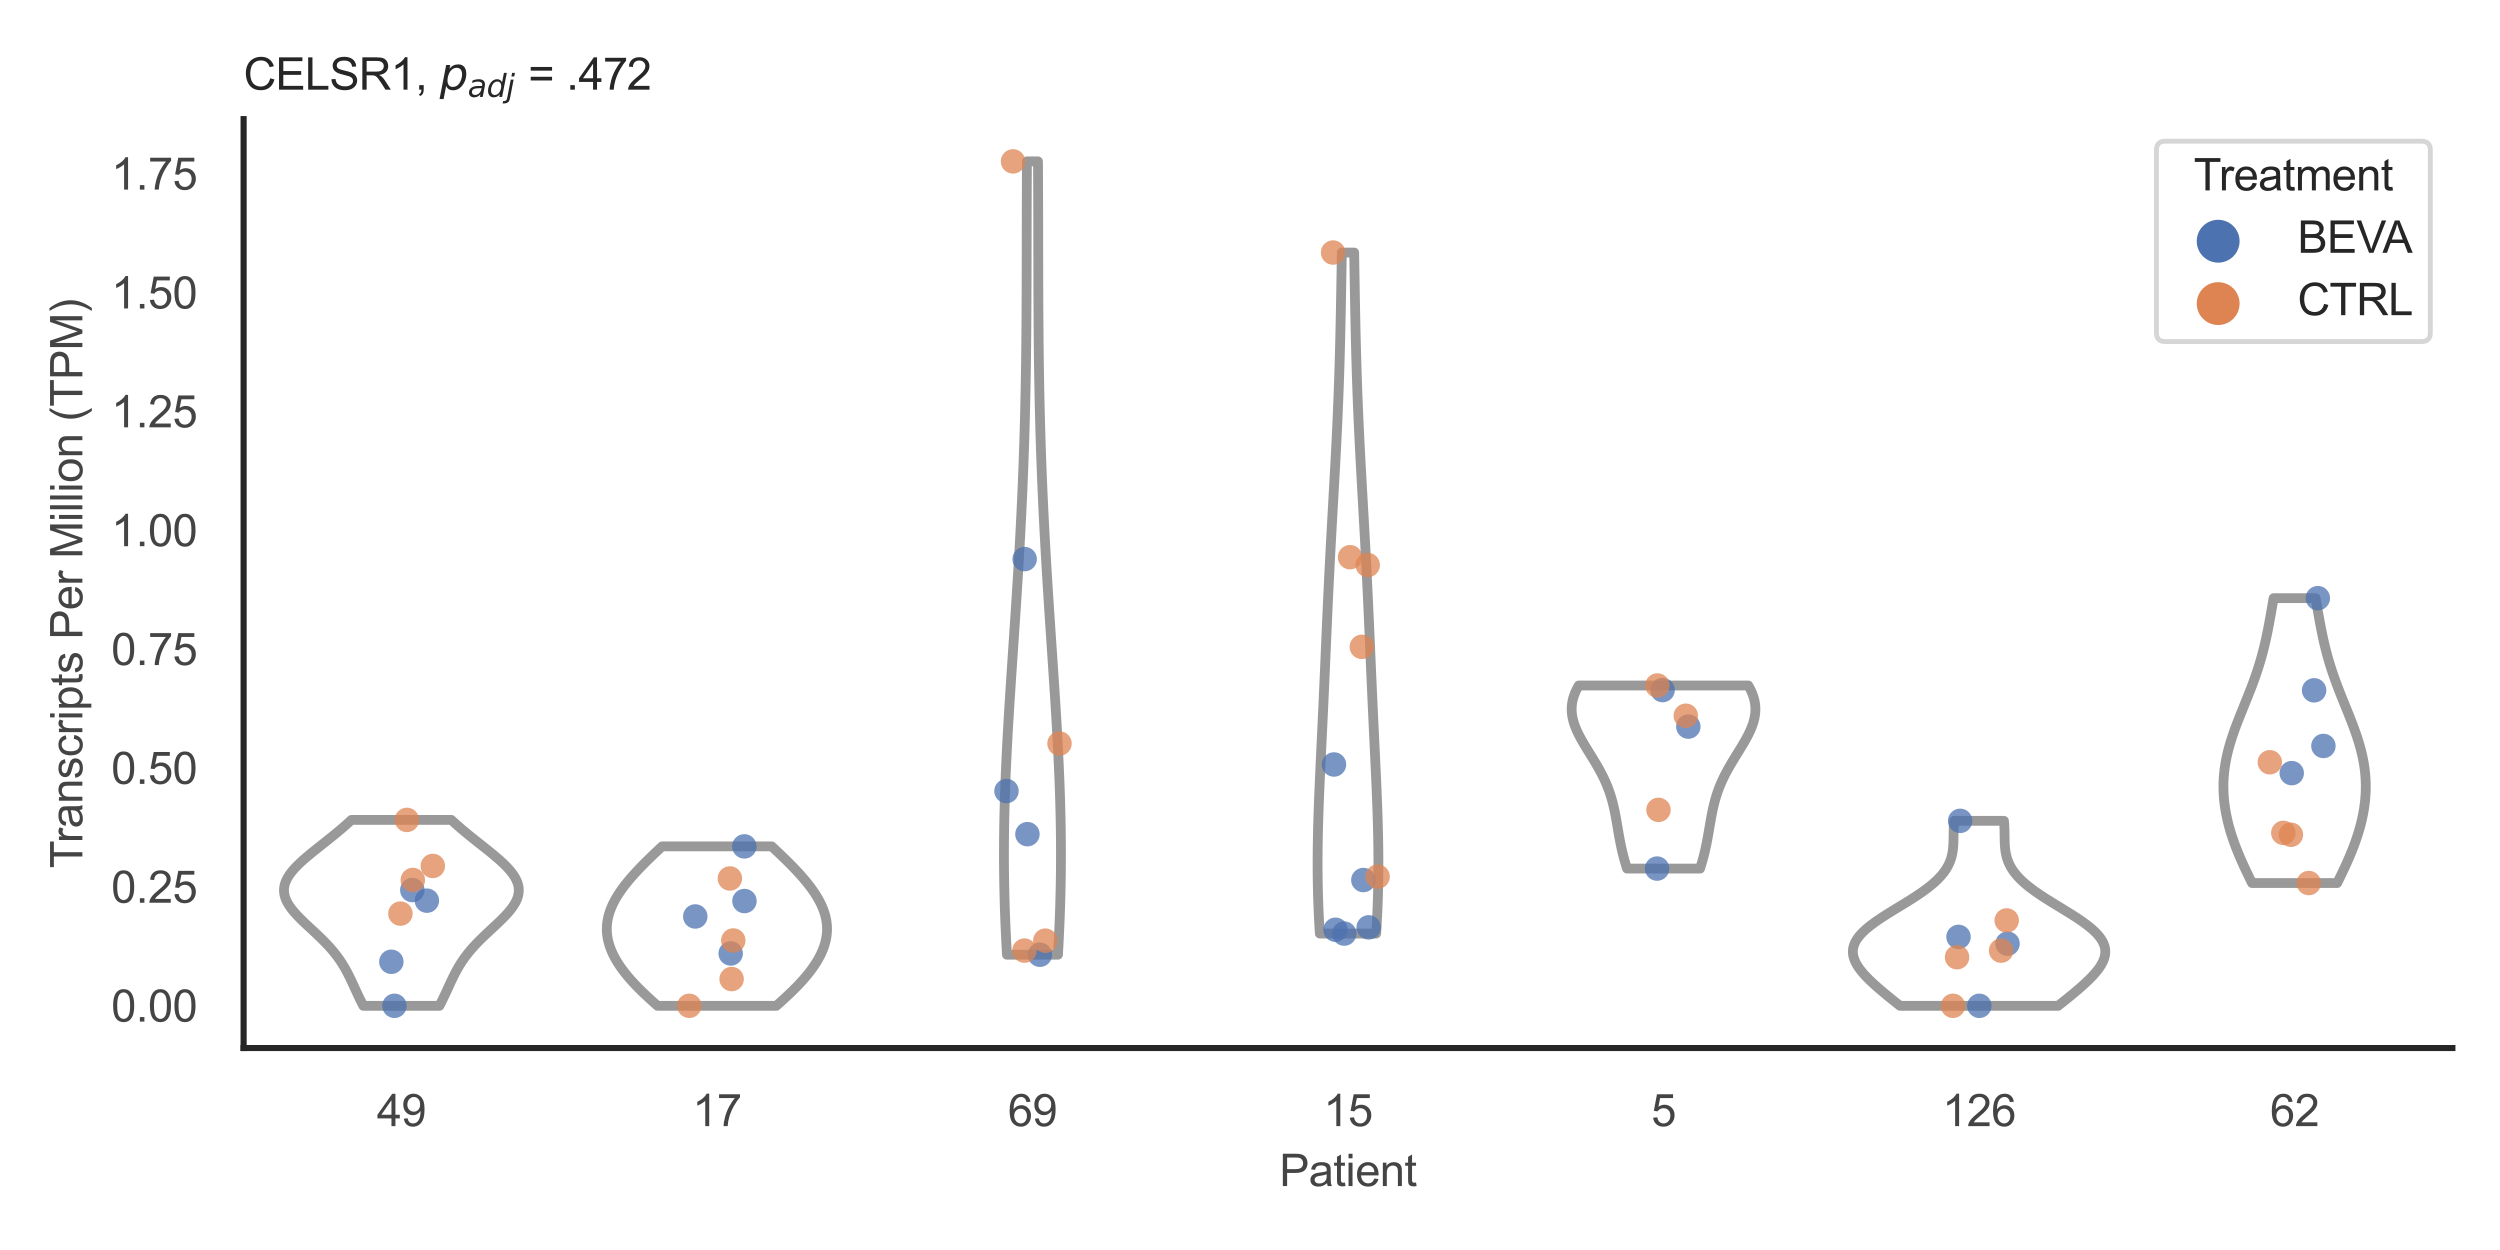 <?xml version="1.0" encoding="utf-8" standalone="no"?>
<!DOCTYPE svg PUBLIC "-//W3C//DTD SVG 1.1//EN"
  "http://www.w3.org/Graphics/SVG/1.1/DTD/svg11.dtd">
<svg xmlns:xlink="http://www.w3.org/1999/xlink" width="510.236pt" height="255.118pt" viewBox="0 0 510.236 255.118" xmlns="http://www.w3.org/2000/svg" version="1.1">
 <defs>
  <style type="text/css">*{stroke-linejoin: round; stroke-linecap: butt}</style>
 </defs>
 <g id="figure_1">
  <g id="patch_1">
   <path d="M 0 255.118 
L 510.236 255.118 
L 510.236 0 
L 0 0 
z
" style="fill: #ffffff"/>
  </g>
  <g id="axes_1">
   <g id="patch_2">
    <path d="M 49.72 213.898 
L 500.516 213.898 
L 500.516 24.32 
L 49.72 24.32 
z
" style="fill: #ffffff"/>
   </g>
   <g id="matplotlib.axis_1">
    <g id="xtick_1">
     <g id="text_1">
      <!-- 49 -->
      <g style="fill: #444444" transform="translate(76.915 229.84)scale(0.09 -0.09)">
       <defs>
        <path id="ArialMT-34" d="M 2069 0 
L 2069 1097 
L 81 1097 
L 81 1613 
L 2172 4581 
L 2631 4581 
L 2631 1613 
L 3250 1613 
L 3250 1097 
L 2631 1097 
L 2631 0 
L 2069 0 
z
M 2069 1613 
L 2069 3678 
L 634 1613 
L 2069 1613 
z
" transform="scale(0.016)"/>
        <path id="ArialMT-39" d="M 350 1059 
L 891 1109 
Q 959 728 1153 556 
Q 1347 384 1650 384 
Q 1909 384 2104 503 
Q 2300 622 2425 820 
Q 2550 1019 2634 1356 
Q 2719 1694 2719 2044 
Q 2719 2081 2716 2156 
Q 2547 1888 2255 1720 
Q 1963 1553 1622 1553 
Q 1053 1553 659 1965 
Q 266 2378 266 3053 
Q 266 3750 677 4175 
Q 1088 4600 1706 4600 
Q 2153 4600 2523 4359 
Q 2894 4119 3086 3673 
Q 3278 3228 3278 2384 
Q 3278 1506 3087 986 
Q 2897 466 2520 194 
Q 2144 -78 1638 -78 
Q 1100 -78 759 220 
Q 419 519 350 1059 
z
M 2653 3081 
Q 2653 3566 2395 3850 
Q 2138 4134 1775 4134 
Q 1400 4134 1122 3828 
Q 844 3522 844 3034 
Q 844 2597 1108 2323 
Q 1372 2050 1759 2050 
Q 2150 2050 2401 2323 
Q 2653 2597 2653 3081 
z
" transform="scale(0.016)"/>
       </defs>
       <use xlink:href="#ArialMT-34"/>
       <use xlink:href="#ArialMT-39" x="55.615"/>
      </g>
     </g>
    </g>
    <g id="xtick_2">
     <g id="text_2">
      <!-- 17 -->
      <g style="fill: #444444" transform="translate(141.314 229.84)scale(0.09 -0.09)">
       <defs>
        <path id="ArialMT-31" d="M 2384 0 
L 1822 0 
L 1822 3584 
Q 1619 3391 1289 3197 
Q 959 3003 697 2906 
L 697 3450 
Q 1169 3672 1522 3987 
Q 1875 4303 2022 4600 
L 2384 4600 
L 2384 0 
z
" transform="scale(0.016)"/>
        <path id="ArialMT-37" d="M 303 3981 
L 303 4522 
L 3269 4522 
L 3269 4084 
Q 2831 3619 2401 2847 
Q 1972 2075 1738 1259 
Q 1569 684 1522 0 
L 944 0 
Q 953 541 1156 1306 
Q 1359 2072 1739 2783 
Q 2119 3494 2547 3981 
L 303 3981 
z
" transform="scale(0.016)"/>
       </defs>
       <use xlink:href="#ArialMT-31"/>
       <use xlink:href="#ArialMT-37" x="55.615"/>
      </g>
     </g>
    </g>
    <g id="xtick_3">
     <g id="text_3">
      <!-- 69 -->
      <g style="fill: #444444" transform="translate(205.714 229.84)scale(0.09 -0.09)">
       <defs>
        <path id="ArialMT-36" d="M 3184 3459 
L 2625 3416 
Q 2550 3747 2413 3897 
Q 2184 4138 1850 4138 
Q 1581 4138 1378 3988 
Q 1113 3794 959 3422 
Q 806 3050 800 2363 
Q 1003 2672 1297 2822 
Q 1591 2972 1913 2972 
Q 2475 2972 2870 2558 
Q 3266 2144 3266 1488 
Q 3266 1056 3080 686 
Q 2894 316 2569 119 
Q 2244 -78 1831 -78 
Q 1128 -78 684 439 
Q 241 956 241 2144 
Q 241 3472 731 4075 
Q 1159 4600 1884 4600 
Q 2425 4600 2770 4297 
Q 3116 3994 3184 3459 
z
M 888 1484 
Q 888 1194 1011 928 
Q 1134 663 1356 523 
Q 1578 384 1822 384 
Q 2178 384 2434 671 
Q 2691 959 2691 1453 
Q 2691 1928 2437 2201 
Q 2184 2475 1800 2475 
Q 1419 2475 1153 2201 
Q 888 1928 888 1484 
z
" transform="scale(0.016)"/>
       </defs>
       <use xlink:href="#ArialMT-36"/>
       <use xlink:href="#ArialMT-39" x="55.615"/>
      </g>
     </g>
    </g>
    <g id="xtick_4">
     <g id="text_4">
      <!-- 15 -->
      <g style="fill: #444444" transform="translate(270.113 229.84)scale(0.09 -0.09)">
       <defs>
        <path id="ArialMT-35" d="M 266 1200 
L 856 1250 
Q 922 819 1161 601 
Q 1400 384 1738 384 
Q 2144 384 2425 690 
Q 2706 997 2706 1503 
Q 2706 1984 2436 2262 
Q 2166 2541 1728 2541 
Q 1456 2541 1237 2417 
Q 1019 2294 894 2097 
L 366 2166 
L 809 4519 
L 3088 4519 
L 3088 3981 
L 1259 3981 
L 1013 2750 
Q 1425 3038 1878 3038 
Q 2478 3038 2890 2622 
Q 3303 2206 3303 1553 
Q 3303 931 2941 478 
Q 2500 -78 1738 -78 
Q 1113 -78 717 272 
Q 322 622 266 1200 
z
" transform="scale(0.016)"/>
       </defs>
       <use xlink:href="#ArialMT-31"/>
       <use xlink:href="#ArialMT-35" x="55.615"/>
      </g>
     </g>
    </g>
    <g id="xtick_5">
     <g id="text_5">
      <!-- 5 -->
      <g style="fill: #444444" transform="translate(337.015 229.84)scale(0.09 -0.09)">
       <use xlink:href="#ArialMT-35"/>
      </g>
     </g>
    </g>
    <g id="xtick_6">
     <g id="text_6">
      <!-- 126 -->
      <g style="fill: #444444" transform="translate(396.41 229.84)scale(0.09 -0.09)">
       <defs>
        <path id="ArialMT-32" d="M 3222 541 
L 3222 0 
L 194 0 
Q 188 203 259 391 
Q 375 700 629 1000 
Q 884 1300 1366 1694 
Q 2113 2306 2375 2664 
Q 2638 3022 2638 3341 
Q 2638 3675 2398 3904 
Q 2159 4134 1775 4134 
Q 1369 4134 1125 3890 
Q 881 3647 878 3216 
L 300 3275 
Q 359 3922 746 4261 
Q 1134 4600 1788 4600 
Q 2447 4600 2831 4234 
Q 3216 3869 3216 3328 
Q 3216 3053 3103 2787 
Q 2991 2522 2730 2228 
Q 2469 1934 1863 1422 
Q 1356 997 1212 845 
Q 1069 694 975 541 
L 3222 541 
z
" transform="scale(0.016)"/>
       </defs>
       <use xlink:href="#ArialMT-31"/>
       <use xlink:href="#ArialMT-32" x="55.615"/>
       <use xlink:href="#ArialMT-36" x="111.23"/>
      </g>
     </g>
    </g>
    <g id="xtick_7">
     <g id="text_7">
      <!-- 62 -->
      <g style="fill: #444444" transform="translate(463.312 229.84)scale(0.09 -0.09)">
       <use xlink:href="#ArialMT-36"/>
       <use xlink:href="#ArialMT-32" x="55.615"/>
      </g>
     </g>
    </g>
    <g id="text_8">
     <!-- Patient -->
     <g style="fill: #444444" transform="translate(261.109 242.071)scale(0.09 -0.09)">
      <defs>
       <path id="ArialMT-50" d="M 494 0 
L 494 4581 
L 2222 4581 
Q 2678 4581 2919 4538 
Q 3256 4481 3484 4323 
Q 3713 4166 3852 3881 
Q 3991 3597 3991 3256 
Q 3991 2672 3619 2267 
Q 3247 1863 2275 1863 
L 1100 1863 
L 1100 0 
L 494 0 
z
M 1100 2403 
L 2284 2403 
Q 2872 2403 3119 2622 
Q 3366 2841 3366 3238 
Q 3366 3525 3220 3729 
Q 3075 3934 2838 4000 
Q 2684 4041 2272 4041 
L 1100 4041 
L 1100 2403 
z
" transform="scale(0.016)"/>
       <path id="ArialMT-61" d="M 2588 409 
Q 2275 144 1986 34 
Q 1697 -75 1366 -75 
Q 819 -75 525 192 
Q 231 459 231 875 
Q 231 1119 342 1320 
Q 453 1522 633 1644 
Q 813 1766 1038 1828 
Q 1203 1872 1538 1913 
Q 2219 1994 2541 2106 
Q 2544 2222 2544 2253 
Q 2544 2597 2384 2738 
Q 2169 2928 1744 2928 
Q 1347 2928 1158 2789 
Q 969 2650 878 2297 
L 328 2372 
Q 403 2725 575 2942 
Q 747 3159 1072 3276 
Q 1397 3394 1825 3394 
Q 2250 3394 2515 3294 
Q 2781 3194 2906 3042 
Q 3031 2891 3081 2659 
Q 3109 2516 3109 2141 
L 3109 1391 
Q 3109 606 3145 398 
Q 3181 191 3288 0 
L 2700 0 
Q 2613 175 2588 409 
z
M 2541 1666 
Q 2234 1541 1622 1453 
Q 1275 1403 1131 1340 
Q 988 1278 909 1158 
Q 831 1038 831 891 
Q 831 666 1001 516 
Q 1172 366 1500 366 
Q 1825 366 2078 508 
Q 2331 650 2450 897 
Q 2541 1088 2541 1459 
L 2541 1666 
z
" transform="scale(0.016)"/>
       <path id="ArialMT-74" d="M 1650 503 
L 1731 6 
Q 1494 -44 1306 -44 
Q 1000 -44 831 53 
Q 663 150 594 308 
Q 525 466 525 972 
L 525 2881 
L 113 2881 
L 113 3319 
L 525 3319 
L 525 4141 
L 1084 4478 
L 1084 3319 
L 1650 3319 
L 1650 2881 
L 1084 2881 
L 1084 941 
Q 1084 700 1114 631 
Q 1144 563 1211 522 
Q 1278 481 1403 481 
Q 1497 481 1650 503 
z
" transform="scale(0.016)"/>
       <path id="ArialMT-69" d="M 425 3934 
L 425 4581 
L 988 4581 
L 988 3934 
L 425 3934 
z
M 425 0 
L 425 3319 
L 988 3319 
L 988 0 
L 425 0 
z
" transform="scale(0.016)"/>
       <path id="ArialMT-65" d="M 2694 1069 
L 3275 997 
Q 3138 488 2766 206 
Q 2394 -75 1816 -75 
Q 1088 -75 661 373 
Q 234 822 234 1631 
Q 234 2469 665 2931 
Q 1097 3394 1784 3394 
Q 2450 3394 2872 2941 
Q 3294 2488 3294 1666 
Q 3294 1616 3291 1516 
L 816 1516 
Q 847 969 1125 678 
Q 1403 388 1819 388 
Q 2128 388 2347 550 
Q 2566 713 2694 1069 
z
M 847 1978 
L 2700 1978 
Q 2663 2397 2488 2606 
Q 2219 2931 1791 2931 
Q 1403 2931 1139 2672 
Q 875 2413 847 1978 
z
" transform="scale(0.016)"/>
       <path id="ArialMT-6e" d="M 422 0 
L 422 3319 
L 928 3319 
L 928 2847 
Q 1294 3394 1984 3394 
Q 2284 3394 2536 3286 
Q 2788 3178 2913 3003 
Q 3038 2828 3088 2588 
Q 3119 2431 3119 2041 
L 3119 0 
L 2556 0 
L 2556 2019 
Q 2556 2363 2490 2533 
Q 2425 2703 2258 2804 
Q 2091 2906 1866 2906 
Q 1506 2906 1245 2678 
Q 984 2450 984 1813 
L 984 0 
L 422 0 
z
" transform="scale(0.016)"/>
      </defs>
      <use xlink:href="#ArialMT-50"/>
      <use xlink:href="#ArialMT-61" x="66.699"/>
      <use xlink:href="#ArialMT-74" x="122.314"/>
      <use xlink:href="#ArialMT-69" x="150.098"/>
      <use xlink:href="#ArialMT-65" x="172.314"/>
      <use xlink:href="#ArialMT-6e" x="227.93"/>
      <use xlink:href="#ArialMT-74" x="283.545"/>
     </g>
    </g>
   </g>
   <g id="matplotlib.axis_2">
    <g id="ytick_1">
     <g id="text_9">
      <!-- 0.00 -->
      <g style="fill: #444444" transform="translate(22.705 208.502)scale(0.09 -0.09)">
       <defs>
        <path id="ArialMT-30" d="M 266 2259 
Q 266 3072 433 3567 
Q 600 4063 929 4331 
Q 1259 4600 1759 4600 
Q 2128 4600 2406 4451 
Q 2684 4303 2865 4023 
Q 3047 3744 3150 3342 
Q 3253 2941 3253 2259 
Q 3253 1453 3087 958 
Q 2922 463 2592 192 
Q 2263 -78 1759 -78 
Q 1097 -78 719 397 
Q 266 969 266 2259 
z
M 844 2259 
Q 844 1131 1108 757 
Q 1372 384 1759 384 
Q 2147 384 2411 759 
Q 2675 1134 2675 2259 
Q 2675 3391 2411 3762 
Q 2147 4134 1753 4134 
Q 1366 4134 1134 3806 
Q 844 3388 844 2259 
z
" transform="scale(0.016)"/>
        <path id="ArialMT-2e" d="M 581 0 
L 581 641 
L 1222 641 
L 1222 0 
L 581 0 
z
" transform="scale(0.016)"/>
       </defs>
       <use xlink:href="#ArialMT-30"/>
       <use xlink:href="#ArialMT-2e" x="55.615"/>
       <use xlink:href="#ArialMT-30" x="83.398"/>
       <use xlink:href="#ArialMT-30" x="139.014"/>
      </g>
     </g>
    </g>
    <g id="ytick_2">
     <g id="text_10">
      <!-- 0.25 -->
      <g style="fill: #444444" transform="translate(22.705 184.245)scale(0.09 -0.09)">
       <use xlink:href="#ArialMT-30"/>
       <use xlink:href="#ArialMT-2e" x="55.615"/>
       <use xlink:href="#ArialMT-32" x="83.398"/>
       <use xlink:href="#ArialMT-35" x="139.014"/>
      </g>
     </g>
    </g>
    <g id="ytick_3">
     <g id="text_11">
      <!-- 0.50 -->
      <g style="fill: #444444" transform="translate(22.705 159.988)scale(0.09 -0.09)">
       <use xlink:href="#ArialMT-30"/>
       <use xlink:href="#ArialMT-2e" x="55.615"/>
       <use xlink:href="#ArialMT-35" x="83.398"/>
       <use xlink:href="#ArialMT-30" x="139.014"/>
      </g>
     </g>
    </g>
    <g id="ytick_4">
     <g id="text_12">
      <!-- 0.75 -->
      <g style="fill: #444444" transform="translate(22.705 135.731)scale(0.09 -0.09)">
       <use xlink:href="#ArialMT-30"/>
       <use xlink:href="#ArialMT-2e" x="55.615"/>
       <use xlink:href="#ArialMT-37" x="83.398"/>
       <use xlink:href="#ArialMT-35" x="139.014"/>
      </g>
     </g>
    </g>
    <g id="ytick_5">
     <g id="text_13">
      <!-- 1.00 -->
      <g style="fill: #444444" transform="translate(22.705 111.474)scale(0.09 -0.09)">
       <use xlink:href="#ArialMT-31"/>
       <use xlink:href="#ArialMT-2e" x="55.615"/>
       <use xlink:href="#ArialMT-30" x="83.398"/>
       <use xlink:href="#ArialMT-30" x="139.014"/>
      </g>
     </g>
    </g>
    <g id="ytick_6">
     <g id="text_14">
      <!-- 1.25 -->
      <g style="fill: #444444" transform="translate(22.705 87.217)scale(0.09 -0.09)">
       <use xlink:href="#ArialMT-31"/>
       <use xlink:href="#ArialMT-2e" x="55.615"/>
       <use xlink:href="#ArialMT-32" x="83.398"/>
       <use xlink:href="#ArialMT-35" x="139.014"/>
      </g>
     </g>
    </g>
    <g id="ytick_7">
     <g id="text_15">
      <!-- 1.50 -->
      <g style="fill: #444444" transform="translate(22.705 62.96)scale(0.09 -0.09)">
       <use xlink:href="#ArialMT-31"/>
       <use xlink:href="#ArialMT-2e" x="55.615"/>
       <use xlink:href="#ArialMT-35" x="83.398"/>
       <use xlink:href="#ArialMT-30" x="139.014"/>
      </g>
     </g>
    </g>
    <g id="ytick_8">
     <g id="text_16">
      <!-- 1.75 -->
      <g style="fill: #444444" transform="translate(22.705 38.703)scale(0.09 -0.09)">
       <use xlink:href="#ArialMT-31"/>
       <use xlink:href="#ArialMT-2e" x="55.615"/>
       <use xlink:href="#ArialMT-37" x="83.398"/>
       <use xlink:href="#ArialMT-35" x="139.014"/>
      </g>
     </g>
    </g>
    <g id="text_17">
     <!-- Transcripts Per Million (TPM) -->
     <g style="fill: #444444" transform="translate(16.811 177.194)rotate(-90)scale(0.09 -0.09)">
      <defs>
       <path id="ArialMT-54" d="M 1659 0 
L 1659 4041 
L 150 4041 
L 150 4581 
L 3781 4581 
L 3781 4041 
L 2266 4041 
L 2266 0 
L 1659 0 
z
" transform="scale(0.016)"/>
       <path id="ArialMT-72" d="M 416 0 
L 416 3319 
L 922 3319 
L 922 2816 
Q 1116 3169 1280 3281 
Q 1444 3394 1641 3394 
Q 1925 3394 2219 3213 
L 2025 2691 
Q 1819 2813 1613 2813 
Q 1428 2813 1281 2702 
Q 1134 2591 1072 2394 
Q 978 2094 978 1738 
L 978 0 
L 416 0 
z
" transform="scale(0.016)"/>
       <path id="ArialMT-73" d="M 197 991 
L 753 1078 
Q 800 744 1014 566 
Q 1228 388 1613 388 
Q 2000 388 2187 545 
Q 2375 703 2375 916 
Q 2375 1106 2209 1216 
Q 2094 1291 1634 1406 
Q 1016 1563 777 1677 
Q 538 1791 414 1992 
Q 291 2194 291 2438 
Q 291 2659 392 2848 
Q 494 3038 669 3163 
Q 800 3259 1026 3326 
Q 1253 3394 1513 3394 
Q 1903 3394 2198 3281 
Q 2494 3169 2634 2976 
Q 2775 2784 2828 2463 
L 2278 2388 
Q 2241 2644 2061 2787 
Q 1881 2931 1553 2931 
Q 1166 2931 1000 2803 
Q 834 2675 834 2503 
Q 834 2394 903 2306 
Q 972 2216 1119 2156 
Q 1203 2125 1616 2013 
Q 2213 1853 2448 1751 
Q 2684 1650 2818 1456 
Q 2953 1263 2953 975 
Q 2953 694 2789 445 
Q 2625 197 2315 61 
Q 2006 -75 1616 -75 
Q 969 -75 630 194 
Q 291 463 197 991 
z
" transform="scale(0.016)"/>
       <path id="ArialMT-63" d="M 2588 1216 
L 3141 1144 
Q 3050 572 2676 248 
Q 2303 -75 1759 -75 
Q 1078 -75 664 370 
Q 250 816 250 1647 
Q 250 2184 428 2587 
Q 606 2991 970 3192 
Q 1334 3394 1763 3394 
Q 2303 3394 2647 3120 
Q 2991 2847 3088 2344 
L 2541 2259 
Q 2463 2594 2264 2762 
Q 2066 2931 1784 2931 
Q 1359 2931 1093 2626 
Q 828 2322 828 1663 
Q 828 994 1084 691 
Q 1341 388 1753 388 
Q 2084 388 2306 591 
Q 2528 794 2588 1216 
z
" transform="scale(0.016)"/>
       <path id="ArialMT-70" d="M 422 -1272 
L 422 3319 
L 934 3319 
L 934 2888 
Q 1116 3141 1344 3267 
Q 1572 3394 1897 3394 
Q 2322 3394 2647 3175 
Q 2972 2956 3137 2557 
Q 3303 2159 3303 1684 
Q 3303 1175 3120 767 
Q 2938 359 2589 142 
Q 2241 -75 1856 -75 
Q 1575 -75 1351 44 
Q 1128 163 984 344 
L 984 -1272 
L 422 -1272 
z
M 931 1641 
Q 931 1000 1190 694 
Q 1450 388 1819 388 
Q 2194 388 2461 705 
Q 2728 1022 2728 1688 
Q 2728 2322 2467 2637 
Q 2206 2953 1844 2953 
Q 1484 2953 1207 2617 
Q 931 2281 931 1641 
z
" transform="scale(0.016)"/>
       <path id="ArialMT-20" transform="scale(0.016)"/>
       <path id="ArialMT-4d" d="M 475 0 
L 475 4581 
L 1388 4581 
L 2472 1338 
Q 2622 884 2691 659 
Q 2769 909 2934 1394 
L 4031 4581 
L 4847 4581 
L 4847 0 
L 4263 0 
L 4263 3834 
L 2931 0 
L 2384 0 
L 1059 3900 
L 1059 0 
L 475 0 
z
" transform="scale(0.016)"/>
       <path id="ArialMT-6c" d="M 409 0 
L 409 4581 
L 972 4581 
L 972 0 
L 409 0 
z
" transform="scale(0.016)"/>
       <path id="ArialMT-6f" d="M 213 1659 
Q 213 2581 725 3025 
Q 1153 3394 1769 3394 
Q 2453 3394 2887 2945 
Q 3322 2497 3322 1706 
Q 3322 1066 3130 698 
Q 2938 331 2570 128 
Q 2203 -75 1769 -75 
Q 1072 -75 642 372 
Q 213 819 213 1659 
z
M 791 1659 
Q 791 1022 1069 705 
Q 1347 388 1769 388 
Q 2188 388 2466 706 
Q 2744 1025 2744 1678 
Q 2744 2294 2464 2611 
Q 2184 2928 1769 2928 
Q 1347 2928 1069 2612 
Q 791 2297 791 1659 
z
" transform="scale(0.016)"/>
       <path id="ArialMT-28" d="M 1497 -1347 
Q 1031 -759 709 28 
Q 388 816 388 1659 
Q 388 2403 628 3084 
Q 909 3875 1497 4659 
L 1900 4659 
Q 1522 4009 1400 3731 
Q 1209 3300 1100 2831 
Q 966 2247 966 1656 
Q 966 153 1900 -1347 
L 1497 -1347 
z
" transform="scale(0.016)"/>
       <path id="ArialMT-29" d="M 791 -1347 
L 388 -1347 
Q 1322 153 1322 1656 
Q 1322 2244 1188 2822 
Q 1081 3291 891 3722 
Q 769 4003 388 4659 
L 791 4659 
Q 1378 3875 1659 3084 
Q 1900 2403 1900 1659 
Q 1900 816 1576 28 
Q 1253 -759 791 -1347 
z
" transform="scale(0.016)"/>
      </defs>
      <use xlink:href="#ArialMT-54"/>
      <use xlink:href="#ArialMT-72" x="57.334"/>
      <use xlink:href="#ArialMT-61" x="90.635"/>
      <use xlink:href="#ArialMT-6e" x="146.25"/>
      <use xlink:href="#ArialMT-73" x="201.865"/>
      <use xlink:href="#ArialMT-63" x="251.865"/>
      <use xlink:href="#ArialMT-72" x="301.865"/>
      <use xlink:href="#ArialMT-69" x="335.166"/>
      <use xlink:href="#ArialMT-70" x="357.383"/>
      <use xlink:href="#ArialMT-74" x="412.998"/>
      <use xlink:href="#ArialMT-73" x="440.781"/>
      <use xlink:href="#ArialMT-20" x="490.781"/>
      <use xlink:href="#ArialMT-50" x="518.564"/>
      <use xlink:href="#ArialMT-65" x="585.264"/>
      <use xlink:href="#ArialMT-72" x="640.879"/>
      <use xlink:href="#ArialMT-20" x="674.18"/>
      <use xlink:href="#ArialMT-4d" x="701.963"/>
      <use xlink:href="#ArialMT-69" x="785.264"/>
      <use xlink:href="#ArialMT-6c" x="807.48"/>
      <use xlink:href="#ArialMT-6c" x="829.697"/>
      <use xlink:href="#ArialMT-69" x="851.914"/>
      <use xlink:href="#ArialMT-6f" x="874.131"/>
      <use xlink:href="#ArialMT-6e" x="929.746"/>
      <use xlink:href="#ArialMT-20" x="985.361"/>
      <use xlink:href="#ArialMT-28" x="1013.145"/>
      <use xlink:href="#ArialMT-54" x="1046.445"/>
      <use xlink:href="#ArialMT-50" x="1107.529"/>
      <use xlink:href="#ArialMT-4d" x="1174.229"/>
      <use xlink:href="#ArialMT-29" x="1257.529"/>
     </g>
    </g>
   </g>
   <g id="PolyCollection_1">
    <defs>
     <path id="m4744cf821b" d="M 89.689 -49.837 
L 74.15 -49.837 
L 73.953 -50.22 
L 73.76 -50.604 
L 73.57 -50.987 
L 73.383 -51.37 
L 73.199 -51.753 
L 73.018 -52.137 
L 72.839 -52.52 
L 72.661 -52.903 
L 72.484 -53.286 
L 72.308 -53.67 
L 72.132 -54.053 
L 71.955 -54.436 
L 71.775 -54.819 
L 71.594 -55.203 
L 71.409 -55.586 
L 71.22 -55.969 
L 71.026 -56.353 
L 70.825 -56.736 
L 70.618 -57.119 
L 70.403 -57.502 
L 70.18 -57.886 
L 69.948 -58.269 
L 69.705 -58.652 
L 69.452 -59.035 
L 69.188 -59.419 
L 68.912 -59.802 
L 68.624 -60.185 
L 68.325 -60.568 
L 68.012 -60.952 
L 67.688 -61.335 
L 67.352 -61.718 
L 67.003 -62.101 
L 66.644 -62.485 
L 66.274 -62.868 
L 65.894 -63.251 
L 65.506 -63.634 
L 65.109 -64.018 
L 64.707 -64.401 
L 64.299 -64.784 
L 63.888 -65.167 
L 63.475 -65.551 
L 63.062 -65.934 
L 62.651 -66.317 
L 62.245 -66.7 
L 61.844 -67.084 
L 61.452 -67.467 
L 61.071 -67.85 
L 60.702 -68.233 
L 60.348 -68.617 
L 60.011 -69 
L 59.693 -69.383 
L 59.397 -69.766 
L 59.124 -70.15 
L 58.875 -70.533 
L 58.654 -70.916 
L 58.461 -71.299 
L 58.298 -71.683 
L 58.165 -72.066 
L 58.064 -72.449 
L 57.997 -72.832 
L 57.962 -73.216 
L 57.961 -73.599 
L 57.994 -73.982 
L 58.06 -74.365 
L 58.16 -74.749 
L 58.293 -75.132 
L 58.459 -75.515 
L 58.655 -75.898 
L 58.882 -76.282 
L 59.138 -76.665 
L 59.421 -77.048 
L 59.731 -77.431 
L 60.064 -77.815 
L 60.421 -78.198 
L 60.798 -78.581 
L 61.195 -78.965 
L 61.608 -79.348 
L 62.037 -79.731 
L 62.479 -80.114 
L 62.932 -80.498 
L 63.395 -80.881 
L 63.866 -81.264 
L 64.342 -81.647 
L 64.822 -82.031 
L 65.306 -82.414 
L 65.79 -82.797 
L 66.275 -83.18 
L 66.758 -83.564 
L 67.238 -83.947 
L 67.715 -84.33 
L 68.188 -84.713 
L 68.655 -85.097 
L 69.116 -85.48 
L 69.57 -85.863 
L 70.018 -86.246 
L 70.458 -86.63 
L 70.89 -87.013 
L 71.313 -87.396 
L 71.729 -87.779 
L 92.111 -87.779 
L 92.111 -87.779 
L 92.526 -87.396 
L 92.95 -87.013 
L 93.382 -86.63 
L 93.822 -86.246 
L 94.269 -85.863 
L 94.724 -85.48 
L 95.185 -85.097 
L 95.652 -84.713 
L 96.124 -84.33 
L 96.601 -83.947 
L 97.082 -83.564 
L 97.565 -83.18 
L 98.049 -82.797 
L 98.534 -82.414 
L 99.017 -82.031 
L 99.498 -81.647 
L 99.974 -81.264 
L 100.444 -80.881 
L 100.907 -80.498 
L 101.36 -80.114 
L 101.802 -79.731 
L 102.231 -79.348 
L 102.645 -78.965 
L 103.041 -78.581 
L 103.418 -78.198 
L 103.775 -77.815 
L 104.109 -77.431 
L 104.418 -77.048 
L 104.702 -76.665 
L 104.958 -76.282 
L 105.184 -75.898 
L 105.381 -75.515 
L 105.546 -75.132 
L 105.679 -74.749 
L 105.779 -74.365 
L 105.846 -73.982 
L 105.879 -73.599 
L 105.878 -73.216 
L 105.843 -72.832 
L 105.775 -72.449 
L 105.674 -72.066 
L 105.542 -71.683 
L 105.378 -71.299 
L 105.185 -70.916 
L 104.964 -70.533 
L 104.716 -70.15 
L 104.443 -69.766 
L 104.146 -69.383 
L 103.829 -69 
L 103.492 -68.617 
L 103.138 -68.233 
L 102.769 -67.85 
L 102.387 -67.467 
L 101.995 -67.084 
L 101.595 -66.7 
L 101.188 -66.317 
L 100.777 -65.934 
L 100.365 -65.551 
L 99.952 -65.167 
L 99.541 -64.784 
L 99.133 -64.401 
L 98.73 -64.018 
L 98.334 -63.634 
L 97.945 -63.251 
L 97.565 -62.868 
L 97.195 -62.485 
L 96.836 -62.101 
L 96.488 -61.718 
L 96.151 -61.335 
L 95.827 -60.952 
L 95.515 -60.568 
L 95.215 -60.185 
L 94.927 -59.802 
L 94.652 -59.419 
L 94.387 -59.035 
L 94.134 -58.652 
L 93.892 -58.269 
L 93.659 -57.886 
L 93.436 -57.502 
L 93.221 -57.119 
L 93.014 -56.736 
L 92.814 -56.353 
L 92.62 -55.969 
L 92.43 -55.586 
L 92.246 -55.203 
L 92.064 -54.819 
L 91.885 -54.436 
L 91.708 -54.053 
L 91.531 -53.67 
L 91.355 -53.286 
L 91.178 -52.903 
L 91.001 -52.52 
L 90.821 -52.137 
L 90.64 -51.753 
L 90.456 -51.37 
L 90.269 -50.987 
L 90.079 -50.604 
L 89.886 -50.22 
L 89.689 -49.837 
z
" style="stroke: #999999; stroke-width: 2"/>
    </defs>
    <g clip-path="url(#p3109acbf7b)">
     <use xlink:href="#m4744cf821b" x="0" y="255.118" style="fill: #ffffff; stroke: #999999; stroke-width: 2"/>
    </g>
   </g>
   <g id="PolyCollection_2">
    <defs>
     <path id="md8b6c7382b" d="M 158.44 -49.837 
L 134.198 -49.837 
L 133.828 -50.166 
L 133.46 -50.495 
L 133.095 -50.823 
L 132.733 -51.152 
L 132.375 -51.481 
L 132.021 -51.809 
L 131.671 -52.138 
L 131.326 -52.467 
L 130.986 -52.795 
L 130.652 -53.124 
L 130.323 -53.453 
L 130 -53.781 
L 129.684 -54.11 
L 129.374 -54.439 
L 129.071 -54.767 
L 128.775 -55.096 
L 128.486 -55.425 
L 128.204 -55.754 
L 127.93 -56.082 
L 127.664 -56.411 
L 127.405 -56.74 
L 127.155 -57.068 
L 126.912 -57.397 
L 126.678 -57.726 
L 126.452 -58.054 
L 126.235 -58.383 
L 126.026 -58.712 
L 125.826 -59.04 
L 125.635 -59.369 
L 125.453 -59.698 
L 125.28 -60.026 
L 125.117 -60.355 
L 124.963 -60.684 
L 124.818 -61.012 
L 124.683 -61.341 
L 124.558 -61.67 
L 124.443 -61.999 
L 124.337 -62.327 
L 124.242 -62.656 
L 124.157 -62.985 
L 124.081 -63.313 
L 124.017 -63.642 
L 123.962 -63.971 
L 123.918 -64.299 
L 123.884 -64.628 
L 123.861 -64.957 
L 123.848 -65.285 
L 123.846 -65.614 
L 123.855 -65.943 
L 123.874 -66.271 
L 123.903 -66.6 
L 123.943 -66.929 
L 123.993 -67.257 
L 124.054 -67.586 
L 124.126 -67.915 
L 124.207 -68.244 
L 124.299 -68.572 
L 124.401 -68.901 
L 124.514 -69.23 
L 124.636 -69.558 
L 124.768 -69.887 
L 124.909 -70.216 
L 125.061 -70.544 
L 125.221 -70.873 
L 125.391 -71.202 
L 125.57 -71.53 
L 125.758 -71.859 
L 125.954 -72.188 
L 126.16 -72.516 
L 126.373 -72.845 
L 126.594 -73.174 
L 126.824 -73.502 
L 127.061 -73.831 
L 127.305 -74.16 
L 127.557 -74.489 
L 127.815 -74.817 
L 128.081 -75.146 
L 128.352 -75.475 
L 128.631 -75.803 
L 128.915 -76.132 
L 129.205 -76.461 
L 129.5 -76.789 
L 129.801 -77.118 
L 130.107 -77.447 
L 130.418 -77.775 
L 130.734 -78.104 
L 131.053 -78.433 
L 131.377 -78.761 
L 131.705 -79.09 
L 132.036 -79.419 
L 132.371 -79.747 
L 132.708 -80.076 
L 133.048 -80.405 
L 133.391 -80.734 
L 133.735 -81.062 
L 134.082 -81.391 
L 134.43 -81.72 
L 134.778 -82.048 
L 135.128 -82.377 
L 157.511 -82.377 
L 157.511 -82.377 
L 157.86 -82.048 
L 158.209 -81.72 
L 158.557 -81.391 
L 158.903 -81.062 
L 159.248 -80.734 
L 159.59 -80.405 
L 159.93 -80.076 
L 160.268 -79.747 
L 160.602 -79.419 
L 160.933 -79.09 
L 161.261 -78.761 
L 161.585 -78.433 
L 161.905 -78.104 
L 162.22 -77.775 
L 162.531 -77.447 
L 162.837 -77.118 
L 163.138 -76.789 
L 163.434 -76.461 
L 163.724 -76.132 
L 164.008 -75.803 
L 164.286 -75.475 
L 164.558 -75.146 
L 164.823 -74.817 
L 165.082 -74.489 
L 165.333 -74.16 
L 165.578 -73.831 
L 165.815 -73.502 
L 166.044 -73.174 
L 166.265 -72.845 
L 166.479 -72.516 
L 166.684 -72.188 
L 166.88 -71.859 
L 167.068 -71.53 
L 167.247 -71.202 
L 167.417 -70.873 
L 167.578 -70.544 
L 167.729 -70.216 
L 167.871 -69.887 
L 168.003 -69.558 
L 168.125 -69.23 
L 168.237 -68.901 
L 168.339 -68.572 
L 168.431 -68.244 
L 168.513 -67.915 
L 168.584 -67.586 
L 168.645 -67.257 
L 168.695 -66.929 
L 168.735 -66.6 
L 168.765 -66.271 
L 168.784 -65.943 
L 168.792 -65.614 
L 168.79 -65.285 
L 168.777 -64.957 
L 168.754 -64.628 
L 168.72 -64.299 
L 168.676 -63.971 
L 168.622 -63.642 
L 168.557 -63.313 
L 168.482 -62.985 
L 168.397 -62.656 
L 168.301 -62.327 
L 168.196 -61.999 
L 168.08 -61.67 
L 167.955 -61.341 
L 167.82 -61.012 
L 167.676 -60.684 
L 167.521 -60.355 
L 167.358 -60.026 
L 167.185 -59.698 
L 167.003 -59.369 
L 166.812 -59.04 
L 166.612 -58.712 
L 166.404 -58.383 
L 166.186 -58.054 
L 165.961 -57.726 
L 165.726 -57.397 
L 165.484 -57.068 
L 165.233 -56.74 
L 164.974 -56.411 
L 164.708 -56.082 
L 164.434 -55.754 
L 164.152 -55.425 
L 163.863 -55.096 
L 163.567 -54.767 
L 163.264 -54.439 
L 162.954 -54.11 
L 162.638 -53.781 
L 162.315 -53.453 
L 161.987 -53.124 
L 161.652 -52.795 
L 161.312 -52.467 
L 160.967 -52.138 
L 160.618 -51.809 
L 160.263 -51.481 
L 159.905 -51.152 
L 159.543 -50.823 
L 159.178 -50.495 
L 158.81 -50.166 
L 158.44 -49.837 
z
" style="stroke: #999999; stroke-width: 2"/>
    </defs>
    <g clip-path="url(#p3109acbf7b)">
     <use xlink:href="#md8b6c7382b" x="0" y="255.118" style="fill: #ffffff; stroke: #999999; stroke-width: 2"/>
    </g>
   </g>
   <g id="PolyCollection_3">
    <defs>
     <path id="m0514038be8" d="M 215.925 -60.262 
L 205.512 -60.262 
L 205.421 -61.898 
L 205.337 -63.533 
L 205.26 -65.169 
L 205.189 -66.805 
L 205.126 -68.44 
L 205.071 -70.076 
L 205.023 -71.711 
L 204.983 -73.347 
L 204.951 -74.982 
L 204.927 -76.618 
L 204.911 -78.253 
L 204.903 -79.889 
L 204.903 -81.524 
L 204.91 -83.16 
L 204.925 -84.796 
L 204.948 -86.431 
L 204.978 -88.067 
L 205.015 -89.702 
L 205.059 -91.338 
L 205.109 -92.973 
L 205.166 -94.609 
L 205.229 -96.244 
L 205.297 -97.88 
L 205.37 -99.515 
L 205.449 -101.151 
L 205.532 -102.786 
L 205.619 -104.422 
L 205.711 -106.058 
L 205.805 -107.693 
L 205.903 -109.329 
L 206.004 -110.964 
L 206.107 -112.6 
L 206.212 -114.235 
L 206.318 -115.871 
L 206.427 -117.506 
L 206.536 -119.142 
L 206.645 -120.777 
L 206.755 -122.413 
L 206.865 -124.048 
L 206.975 -125.684 
L 207.085 -127.32 
L 207.194 -128.955 
L 207.301 -130.591 
L 207.408 -132.226 
L 207.513 -133.862 
L 207.616 -135.497 
L 207.718 -137.133 
L 207.817 -138.768 
L 207.915 -140.404 
L 208.01 -142.039 
L 208.103 -143.675 
L 208.193 -145.311 
L 208.28 -146.946 
L 208.365 -148.582 
L 208.447 -150.217 
L 208.525 -151.853 
L 208.601 -153.488 
L 208.674 -155.124 
L 208.743 -156.759 
L 208.809 -158.395 
L 208.872 -160.03 
L 208.932 -161.666 
L 208.989 -163.301 
L 209.042 -164.937 
L 209.092 -166.573 
L 209.139 -168.208 
L 209.182 -169.844 
L 209.223 -171.479 
L 209.26 -173.115 
L 209.295 -174.75 
L 209.326 -176.386 
L 209.355 -178.021 
L 209.381 -179.657 
L 209.404 -181.292 
L 209.425 -182.928 
L 209.443 -184.563 
L 209.459 -186.199 
L 209.473 -187.835 
L 209.485 -189.47 
L 209.495 -191.106 
L 209.504 -192.741 
L 209.511 -194.377 
L 209.517 -196.012 
L 209.522 -197.648 
L 209.527 -199.283 
L 209.53 -200.919 
L 209.533 -202.554 
L 209.536 -204.19 
L 209.538 -205.826 
L 209.541 -207.461 
L 209.543 -209.097 
L 209.547 -210.732 
L 209.55 -212.368 
L 209.554 -214.003 
L 209.559 -215.639 
L 209.565 -217.274 
L 209.572 -218.91 
L 209.58 -220.545 
L 209.59 -222.181 
L 211.848 -222.181 
L 211.848 -222.181 
L 211.857 -220.545 
L 211.865 -218.91 
L 211.872 -217.274 
L 211.878 -215.639 
L 211.883 -214.003 
L 211.887 -212.368 
L 211.891 -210.732 
L 211.894 -209.097 
L 211.897 -207.461 
L 211.899 -205.826 
L 211.902 -204.19 
L 211.904 -202.554 
L 211.907 -200.919 
L 211.911 -199.283 
L 211.915 -197.648 
L 211.92 -196.012 
L 211.926 -194.377 
L 211.933 -192.741 
L 211.942 -191.106 
L 211.952 -189.47 
L 211.964 -187.835 
L 211.978 -186.199 
L 211.994 -184.563 
L 212.013 -182.928 
L 212.033 -181.292 
L 212.057 -179.657 
L 212.083 -178.021 
L 212.111 -176.386 
L 212.143 -174.75 
L 212.177 -173.115 
L 212.214 -171.479 
L 212.255 -169.844 
L 212.299 -168.208 
L 212.345 -166.573 
L 212.395 -164.937 
L 212.449 -163.301 
L 212.505 -161.666 
L 212.565 -160.03 
L 212.628 -158.395 
L 212.694 -156.759 
L 212.764 -155.124 
L 212.836 -153.488 
L 212.912 -151.853 
L 212.991 -150.217 
L 213.073 -148.582 
L 213.157 -146.946 
L 213.245 -145.311 
L 213.335 -143.675 
L 213.427 -142.039 
L 213.522 -140.404 
L 213.62 -138.768 
L 213.719 -137.133 
L 213.821 -135.497 
L 213.925 -133.862 
L 214.03 -132.226 
L 214.136 -130.591 
L 214.244 -128.955 
L 214.352 -127.32 
L 214.462 -125.684 
L 214.572 -124.048 
L 214.682 -122.413 
L 214.792 -120.777 
L 214.902 -119.142 
L 215.011 -117.506 
L 215.119 -115.871 
L 215.226 -114.235 
L 215.331 -112.6 
L 215.434 -110.964 
L 215.534 -109.329 
L 215.632 -107.693 
L 215.727 -106.058 
L 215.818 -104.422 
L 215.905 -102.786 
L 215.988 -101.151 
L 216.067 -99.515 
L 216.14 -97.88 
L 216.209 -96.244 
L 216.271 -94.609 
L 216.328 -92.973 
L 216.378 -91.338 
L 216.422 -89.702 
L 216.459 -88.067 
L 216.489 -86.431 
L 216.512 -84.796 
L 216.527 -83.16 
L 216.534 -81.524 
L 216.534 -79.889 
L 216.526 -78.253 
L 216.51 -76.618 
L 216.486 -74.982 
L 216.454 -73.347 
L 216.414 -71.711 
L 216.366 -70.076 
L 216.311 -68.44 
L 216.248 -66.805 
L 216.178 -65.169 
L 216.1 -63.533 
L 216.016 -61.898 
L 215.925 -60.262 
z
" style="stroke: #999999; stroke-width: 2"/>
    </defs>
    <g clip-path="url(#p3109acbf7b)">
     <use xlink:href="#m0514038be8" x="0" y="255.118" style="fill: #ffffff; stroke: #999999; stroke-width: 2"/>
    </g>
   </g>
   <g id="PolyCollection_4">
    <defs>
     <path id="m57113516e6" d="M 280.867 -64.58 
L 269.369 -64.58 
L 269.283 -65.984 
L 269.205 -67.388 
L 269.137 -68.792 
L 269.078 -70.196 
L 269.028 -71.6 
L 268.987 -73.004 
L 268.955 -74.408 
L 268.932 -75.812 
L 268.918 -77.216 
L 268.912 -78.62 
L 268.915 -80.024 
L 268.925 -81.428 
L 268.943 -82.832 
L 268.967 -84.236 
L 268.998 -85.64 
L 269.034 -87.044 
L 269.076 -88.448 
L 269.123 -89.852 
L 269.174 -91.256 
L 269.229 -92.66 
L 269.286 -94.064 
L 269.347 -95.468 
L 269.41 -96.872 
L 269.474 -98.276 
L 269.54 -99.68 
L 269.607 -101.084 
L 269.674 -102.488 
L 269.741 -103.892 
L 269.809 -105.296 
L 269.876 -106.7 
L 269.942 -108.104 
L 270.008 -109.508 
L 270.073 -110.912 
L 270.138 -112.316 
L 270.202 -113.72 
L 270.265 -115.124 
L 270.327 -116.528 
L 270.389 -117.932 
L 270.45 -119.336 
L 270.511 -120.74 
L 270.572 -122.144 
L 270.633 -123.548 
L 270.693 -124.952 
L 270.755 -126.356 
L 270.816 -127.76 
L 270.879 -129.164 
L 270.942 -130.568 
L 271.006 -131.972 
L 271.072 -133.376 
L 271.138 -134.78 
L 271.206 -136.184 
L 271.275 -137.588 
L 271.346 -138.992 
L 271.418 -140.396 
L 271.491 -141.8 
L 271.565 -143.204 
L 271.641 -144.608 
L 271.718 -146.012 
L 271.795 -147.416 
L 271.874 -148.82 
L 271.953 -150.224 
L 272.032 -151.628 
L 272.112 -153.032 
L 272.191 -154.436 
L 272.27 -155.84 
L 272.348 -157.244 
L 272.426 -158.648 
L 272.503 -160.052 
L 272.578 -161.456 
L 272.652 -162.86 
L 272.724 -164.264 
L 272.794 -165.668 
L 272.862 -167.073 
L 272.927 -168.477 
L 272.99 -169.881 
L 273.051 -171.285 
L 273.109 -172.689 
L 273.165 -174.093 
L 273.217 -175.497 
L 273.267 -176.901 
L 273.315 -178.305 
L 273.36 -179.709 
L 273.402 -181.113 
L 273.442 -182.517 
L 273.479 -183.921 
L 273.515 -185.325 
L 273.548 -186.729 
L 273.579 -188.133 
L 273.609 -189.537 
L 273.638 -190.941 
L 273.665 -192.345 
L 273.691 -193.749 
L 273.716 -195.153 
L 273.741 -196.557 
L 273.765 -197.961 
L 273.788 -199.365 
L 273.812 -200.769 
L 273.836 -202.173 
L 273.86 -203.577 
L 276.377 -203.577 
L 276.377 -203.577 
L 276.401 -202.173 
L 276.424 -200.769 
L 276.448 -199.365 
L 276.472 -197.961 
L 276.496 -196.557 
L 276.52 -195.153 
L 276.545 -193.749 
L 276.571 -192.345 
L 276.599 -190.941 
L 276.627 -189.537 
L 276.657 -188.133 
L 276.688 -186.729 
L 276.722 -185.325 
L 276.757 -183.921 
L 276.795 -182.517 
L 276.834 -181.113 
L 276.877 -179.709 
L 276.921 -178.305 
L 276.969 -176.901 
L 277.019 -175.497 
L 277.072 -174.093 
L 277.127 -172.689 
L 277.185 -171.285 
L 277.246 -169.881 
L 277.309 -168.477 
L 277.375 -167.073 
L 277.443 -165.668 
L 277.513 -164.264 
L 277.585 -162.86 
L 277.658 -161.456 
L 277.734 -160.052 
L 277.81 -158.648 
L 277.888 -157.244 
L 277.966 -155.84 
L 278.045 -154.436 
L 278.125 -153.032 
L 278.204 -151.628 
L 278.284 -150.224 
L 278.362 -148.82 
L 278.441 -147.416 
L 278.519 -146.012 
L 278.595 -144.608 
L 278.671 -143.204 
L 278.745 -141.8 
L 278.819 -140.396 
L 278.891 -138.992 
L 278.961 -137.588 
L 279.03 -136.184 
L 279.098 -134.78 
L 279.165 -133.376 
L 279.23 -131.972 
L 279.294 -130.568 
L 279.357 -129.164 
L 279.42 -127.76 
L 279.482 -126.356 
L 279.543 -124.952 
L 279.604 -123.548 
L 279.664 -122.144 
L 279.725 -120.74 
L 279.786 -119.336 
L 279.847 -117.932 
L 279.909 -116.528 
L 279.971 -115.124 
L 280.034 -113.72 
L 280.098 -112.316 
L 280.163 -110.912 
L 280.228 -109.508 
L 280.294 -108.104 
L 280.361 -106.7 
L 280.428 -105.296 
L 280.495 -103.892 
L 280.562 -102.488 
L 280.63 -101.084 
L 280.696 -99.68 
L 280.762 -98.276 
L 280.826 -96.872 
L 280.889 -95.468 
L 280.95 -94.064 
L 281.008 -92.66 
L 281.062 -91.256 
L 281.113 -89.852 
L 281.16 -88.448 
L 281.202 -87.044 
L 281.239 -85.64 
L 281.269 -84.236 
L 281.294 -82.832 
L 281.311 -81.428 
L 281.321 -80.024 
L 281.324 -78.62 
L 281.318 -77.216 
L 281.304 -75.812 
L 281.281 -74.408 
L 281.249 -73.004 
L 281.209 -71.6 
L 281.159 -70.196 
L 281.099 -68.792 
L 281.031 -67.388 
L 280.953 -65.984 
L 280.867 -64.58 
z
" style="stroke: #999999; stroke-width: 2"/>
    </defs>
    <g clip-path="url(#p3109acbf7b)">
     <use xlink:href="#m57113516e6" x="0" y="255.118" style="fill: #ffffff; stroke: #999999; stroke-width: 2"/>
    </g>
   </g>
   <g id="PolyCollection_5">
    <defs>
     <path id="m01e5416101" d="M 346.971 -77.846 
L 332.064 -77.846 
L 331.944 -78.223 
L 331.828 -78.601 
L 331.715 -78.978 
L 331.606 -79.356 
L 331.5 -79.733 
L 331.398 -80.111 
L 331.3 -80.488 
L 331.205 -80.866 
L 331.113 -81.243 
L 331.025 -81.621 
L 330.94 -81.998 
L 330.858 -82.375 
L 330.779 -82.753 
L 330.703 -83.13 
L 330.629 -83.508 
L 330.557 -83.885 
L 330.488 -84.263 
L 330.42 -84.64 
L 330.353 -85.018 
L 330.288 -85.395 
L 330.224 -85.773 
L 330.16 -86.15 
L 330.096 -86.527 
L 330.032 -86.905 
L 329.967 -87.282 
L 329.901 -87.66 
L 329.834 -88.037 
L 329.765 -88.415 
L 329.694 -88.792 
L 329.621 -89.17 
L 329.544 -89.547 
L 329.464 -89.925 
L 329.38 -90.302 
L 329.293 -90.679 
L 329.2 -91.057 
L 329.103 -91.434 
L 329.001 -91.812 
L 328.894 -92.189 
L 328.78 -92.567 
L 328.661 -92.944 
L 328.535 -93.322 
L 328.404 -93.699 
L 328.265 -94.077 
L 328.12 -94.454 
L 327.969 -94.831 
L 327.81 -95.209 
L 327.645 -95.586 
L 327.473 -95.964 
L 327.295 -96.341 
L 327.11 -96.719 
L 326.918 -97.096 
L 326.721 -97.474 
L 326.518 -97.851 
L 326.31 -98.229 
L 326.097 -98.606 
L 325.879 -98.983 
L 325.657 -99.361 
L 325.431 -99.738 
L 325.203 -100.116 
L 324.972 -100.493 
L 324.74 -100.871 
L 324.506 -101.248 
L 324.273 -101.626 
L 324.04 -102.003 
L 323.808 -102.381 
L 323.579 -102.758 
L 323.353 -103.135 
L 323.13 -103.513 
L 322.913 -103.89 
L 322.701 -104.268 
L 322.495 -104.645 
L 322.298 -105.023 
L 322.108 -105.4 
L 321.928 -105.778 
L 321.758 -106.155 
L 321.598 -106.533 
L 321.451 -106.91 
L 321.316 -107.287 
L 321.194 -107.665 
L 321.086 -108.042 
L 320.993 -108.42 
L 320.915 -108.797 
L 320.853 -109.175 
L 320.807 -109.552 
L 320.778 -109.93 
L 320.766 -110.307 
L 320.771 -110.685 
L 320.795 -111.062 
L 320.836 -111.439 
L 320.895 -111.817 
L 320.972 -112.194 
L 321.067 -112.572 
L 321.18 -112.949 
L 321.311 -113.327 
L 321.46 -113.704 
L 321.626 -114.082 
L 321.808 -114.459 
L 322.008 -114.837 
L 322.223 -115.214 
L 356.812 -115.214 
L 356.812 -115.214 
L 357.027 -114.837 
L 357.227 -114.459 
L 357.41 -114.082 
L 357.575 -113.704 
L 357.724 -113.327 
L 357.855 -112.949 
L 357.968 -112.572 
L 358.063 -112.194 
L 358.14 -111.817 
L 358.2 -111.439 
L 358.241 -111.062 
L 358.264 -110.685 
L 358.269 -110.307 
L 358.257 -109.93 
L 358.228 -109.552 
L 358.182 -109.175 
L 358.12 -108.797 
L 358.042 -108.42 
L 357.949 -108.042 
L 357.841 -107.665 
L 357.719 -107.287 
L 357.584 -106.91 
L 357.437 -106.533 
L 357.277 -106.155 
L 357.107 -105.778 
L 356.927 -105.4 
L 356.738 -105.023 
L 356.54 -104.645 
L 356.334 -104.268 
L 356.122 -103.89 
L 355.905 -103.513 
L 355.682 -103.135 
L 355.456 -102.758 
L 355.227 -102.381 
L 354.995 -102.003 
L 354.762 -101.626 
L 354.529 -101.248 
L 354.295 -100.871 
L 354.063 -100.493 
L 353.832 -100.116 
L 353.604 -99.738 
L 353.378 -99.361 
L 353.156 -98.983 
L 352.939 -98.606 
L 352.725 -98.229 
L 352.517 -97.851 
L 352.314 -97.474 
L 352.117 -97.096 
L 351.925 -96.719 
L 351.741 -96.341 
L 351.562 -95.964 
L 351.39 -95.586 
L 351.225 -95.209 
L 351.067 -94.831 
L 350.915 -94.454 
L 350.77 -94.077 
L 350.631 -93.699 
L 350.5 -93.322 
L 350.374 -92.944 
L 350.255 -92.567 
L 350.142 -92.189 
L 350.034 -91.812 
L 349.932 -91.434 
L 349.835 -91.057 
L 349.743 -90.679 
L 349.655 -90.302 
L 349.571 -89.925 
L 349.491 -89.547 
L 349.414 -89.17 
L 349.341 -88.792 
L 349.27 -88.415 
L 349.201 -88.037 
L 349.134 -87.66 
L 349.068 -87.282 
L 349.003 -86.905 
L 348.939 -86.527 
L 348.875 -86.15 
L 348.811 -85.773 
L 348.747 -85.395 
L 348.682 -85.018 
L 348.615 -84.64 
L 348.547 -84.263 
L 348.478 -83.885 
L 348.406 -83.508 
L 348.332 -83.13 
L 348.256 -82.753 
L 348.177 -82.375 
L 348.095 -81.998 
L 348.01 -81.621 
L 347.922 -81.243 
L 347.83 -80.866 
L 347.735 -80.488 
L 347.637 -80.111 
L 347.535 -79.733 
L 347.429 -79.356 
L 347.32 -78.978 
L 347.207 -78.601 
L 347.091 -78.223 
L 346.971 -77.846 
z
" style="stroke: #999999; stroke-width: 2"/>
    </defs>
    <g clip-path="url(#p3109acbf7b)">
     <use xlink:href="#m01e5416101" x="0" y="255.118" style="fill: #ffffff; stroke: #999999; stroke-width: 2"/>
    </g>
   </g>
   <g id="PolyCollection_6">
    <defs>
     <path id="m808fcc1dbb" d="M 420.049 -49.837 
L 387.785 -49.837 
L 387.303 -50.219 
L 386.823 -50.6 
L 386.347 -50.981 
L 385.873 -51.362 
L 385.403 -51.744 
L 384.938 -52.125 
L 384.479 -52.506 
L 384.025 -52.888 
L 383.579 -53.269 
L 383.141 -53.65 
L 382.712 -54.032 
L 382.293 -54.413 
L 381.886 -54.794 
L 381.491 -55.176 
L 381.111 -55.557 
L 380.746 -55.938 
L 380.399 -56.32 
L 380.07 -56.701 
L 379.762 -57.082 
L 379.475 -57.464 
L 379.213 -57.845 
L 378.976 -58.226 
L 378.766 -58.608 
L 378.584 -58.989 
L 378.433 -59.37 
L 378.313 -59.752 
L 378.227 -60.133 
L 378.174 -60.514 
L 378.157 -60.896 
L 378.176 -61.277 
L 378.233 -61.658 
L 378.326 -62.04 
L 378.458 -62.421 
L 378.627 -62.802 
L 378.835 -63.184 
L 379.08 -63.565 
L 379.362 -63.946 
L 379.68 -64.328 
L 380.033 -64.709 
L 380.42 -65.09 
L 380.839 -65.472 
L 381.288 -65.853 
L 381.767 -66.234 
L 382.271 -66.615 
L 382.8 -66.997 
L 383.35 -67.378 
L 383.919 -67.759 
L 384.505 -68.141 
L 385.104 -68.522 
L 385.715 -68.903 
L 386.333 -69.285 
L 386.956 -69.666 
L 387.581 -70.047 
L 388.206 -70.429 
L 388.828 -70.81 
L 389.444 -71.191 
L 390.051 -71.573 
L 390.647 -71.954 
L 391.23 -72.335 
L 391.797 -72.717 
L 392.347 -73.098 
L 392.878 -73.479 
L 393.388 -73.861 
L 393.876 -74.242 
L 394.341 -74.623 
L 394.782 -75.005 
L 395.197 -75.386 
L 395.587 -75.767 
L 395.95 -76.149 
L 396.288 -76.53 
L 396.599 -76.911 
L 396.884 -77.293 
L 397.144 -77.674 
L 397.38 -78.055 
L 397.59 -78.437 
L 397.778 -78.818 
L 397.944 -79.199 
L 398.088 -79.581 
L 398.213 -79.962 
L 398.319 -80.343 
L 398.409 -80.724 
L 398.483 -81.106 
L 398.543 -81.487 
L 398.591 -81.868 
L 398.627 -82.25 
L 398.655 -82.631 
L 398.676 -83.012 
L 398.69 -83.394 
L 398.7 -83.775 
L 398.707 -84.156 
L 398.712 -84.538 
L 398.717 -84.919 
L 398.723 -85.3 
L 398.731 -85.682 
L 398.743 -86.063 
L 398.759 -86.444 
L 398.779 -86.826 
L 398.806 -87.207 
L 398.839 -87.588 
L 408.995 -87.588 
L 408.995 -87.588 
L 409.028 -87.207 
L 409.055 -86.826 
L 409.075 -86.444 
L 409.091 -86.063 
L 409.103 -85.682 
L 409.111 -85.3 
L 409.117 -84.919 
L 409.122 -84.538 
L 409.128 -84.156 
L 409.134 -83.775 
L 409.144 -83.394 
L 409.159 -83.012 
L 409.179 -82.631 
L 409.207 -82.25 
L 409.244 -81.868 
L 409.291 -81.487 
L 409.351 -81.106 
L 409.425 -80.724 
L 409.515 -80.343 
L 409.621 -79.962 
L 409.746 -79.581 
L 409.89 -79.199 
L 410.056 -78.818 
L 410.244 -78.437 
L 410.455 -78.055 
L 410.69 -77.674 
L 410.95 -77.293 
L 411.235 -76.911 
L 411.546 -76.53 
L 411.884 -76.149 
L 412.248 -75.767 
L 412.637 -75.386 
L 413.052 -75.005 
L 413.493 -74.623 
L 413.958 -74.242 
L 414.446 -73.861 
L 414.956 -73.479 
L 415.487 -73.098 
L 416.037 -72.717 
L 416.604 -72.335 
L 417.187 -71.954 
L 417.783 -71.573 
L 418.39 -71.191 
L 419.006 -70.81 
L 419.628 -70.429 
L 420.253 -70.047 
L 420.878 -69.666 
L 421.501 -69.285 
L 422.12 -68.903 
L 422.73 -68.522 
L 423.329 -68.141 
L 423.915 -67.759 
L 424.484 -67.378 
L 425.034 -66.997 
L 425.563 -66.615 
L 426.068 -66.234 
L 426.546 -65.853 
L 426.995 -65.472 
L 427.414 -65.09 
L 427.801 -64.709 
L 428.154 -64.328 
L 428.472 -63.946 
L 428.754 -63.565 
L 428.999 -63.184 
L 429.207 -62.802 
L 429.376 -62.421 
L 429.508 -62.04 
L 429.601 -61.658 
L 429.658 -61.277 
L 429.677 -60.896 
L 429.66 -60.514 
L 429.607 -60.133 
L 429.521 -59.752 
L 429.401 -59.37 
L 429.25 -58.989 
L 429.068 -58.608 
L 428.858 -58.226 
L 428.621 -57.845 
L 428.359 -57.464 
L 428.072 -57.082 
L 427.764 -56.701 
L 427.435 -56.32 
L 427.088 -55.938 
L 426.723 -55.557 
L 426.343 -55.176 
L 425.949 -54.794 
L 425.541 -54.413 
L 425.122 -54.032 
L 424.693 -53.65 
L 424.255 -53.269 
L 423.809 -52.888 
L 423.355 -52.506 
L 422.896 -52.125 
L 422.431 -51.744 
L 421.961 -51.362 
L 421.488 -50.981 
L 421.011 -50.6 
L 420.531 -50.219 
L 420.049 -49.837 
z
" style="stroke: #999999; stroke-width: 2"/>
    </defs>
    <g clip-path="url(#p3109acbf7b)">
     <use xlink:href="#m808fcc1dbb" x="0" y="255.118" style="fill: #ffffff; stroke: #999999; stroke-width: 2"/>
    </g>
   </g>
   <g id="PolyCollection_7">
    <defs>
     <path id="m902ec10616" d="M 477.006 -74.894 
L 459.626 -74.894 
L 459.336 -75.481 
L 459.049 -76.068 
L 458.764 -76.656 
L 458.483 -77.243 
L 458.206 -77.83 
L 457.934 -78.417 
L 457.668 -79.005 
L 457.407 -79.592 
L 457.152 -80.179 
L 456.904 -80.767 
L 456.664 -81.354 
L 456.431 -81.941 
L 456.205 -82.528 
L 455.989 -83.116 
L 455.78 -83.703 
L 455.581 -84.29 
L 455.391 -84.877 
L 455.21 -85.465 
L 455.04 -86.052 
L 454.879 -86.639 
L 454.728 -87.226 
L 454.588 -87.814 
L 454.459 -88.401 
L 454.34 -88.988 
L 454.232 -89.576 
L 454.136 -90.163 
L 454.051 -90.75 
L 453.978 -91.337 
L 453.917 -91.925 
L 453.868 -92.512 
L 453.83 -93.099 
L 453.805 -93.686 
L 453.792 -94.274 
L 453.792 -94.861 
L 453.804 -95.448 
L 453.828 -96.036 
L 453.865 -96.623 
L 453.915 -97.21 
L 453.977 -97.797 
L 454.051 -98.385 
L 454.138 -98.972 
L 454.236 -99.559 
L 454.347 -100.146 
L 454.469 -100.734 
L 454.602 -101.321 
L 454.746 -101.908 
L 454.901 -102.496 
L 455.066 -103.083 
L 455.24 -103.67 
L 455.423 -104.257 
L 455.615 -104.845 
L 455.815 -105.432 
L 456.021 -106.019 
L 456.235 -106.606 
L 456.454 -107.194 
L 456.678 -107.781 
L 456.906 -108.368 
L 457.138 -108.955 
L 457.373 -109.543 
L 457.609 -110.13 
L 457.847 -110.717 
L 458.085 -111.305 
L 458.323 -111.892 
L 458.56 -112.479 
L 458.796 -113.066 
L 459.029 -113.654 
L 459.259 -114.241 
L 459.485 -114.828 
L 459.707 -115.415 
L 459.925 -116.003 
L 460.138 -116.59 
L 460.346 -117.177 
L 460.548 -117.765 
L 460.744 -118.352 
L 460.934 -118.939 
L 461.117 -119.526 
L 461.295 -120.114 
L 461.466 -120.701 
L 461.631 -121.288 
L 461.789 -121.875 
L 461.942 -122.463 
L 462.089 -123.05 
L 462.23 -123.637 
L 462.366 -124.224 
L 462.497 -124.812 
L 462.623 -125.399 
L 462.746 -125.986 
L 462.864 -126.574 
L 462.979 -127.161 
L 463.091 -127.748 
L 463.2 -128.335 
L 463.307 -128.923 
L 463.413 -129.51 
L 463.517 -130.097 
L 463.62 -130.684 
L 463.722 -131.272 
L 463.824 -131.859 
L 463.927 -132.446 
L 464.029 -133.034 
L 472.604 -133.034 
L 472.604 -133.034 
L 472.706 -132.446 
L 472.808 -131.859 
L 472.911 -131.272 
L 473.013 -130.684 
L 473.116 -130.097 
L 473.22 -129.51 
L 473.326 -128.923 
L 473.433 -128.335 
L 473.542 -127.748 
L 473.654 -127.161 
L 473.769 -126.574 
L 473.887 -125.986 
L 474.01 -125.399 
L 474.136 -124.812 
L 474.267 -124.224 
L 474.403 -123.637 
L 474.544 -123.05 
L 474.691 -122.463 
L 474.844 -121.875 
L 475.002 -121.288 
L 475.167 -120.701 
L 475.338 -120.114 
L 475.516 -119.526 
L 475.699 -118.939 
L 475.889 -118.352 
L 476.085 -117.765 
L 476.287 -117.177 
L 476.495 -116.59 
L 476.708 -116.003 
L 476.925 -115.415 
L 477.148 -114.828 
L 477.374 -114.241 
L 477.604 -113.654 
L 477.837 -113.066 
L 478.073 -112.479 
L 478.31 -111.892 
L 478.548 -111.305 
L 478.786 -110.717 
L 479.024 -110.13 
L 479.26 -109.543 
L 479.495 -108.955 
L 479.727 -108.368 
L 479.955 -107.781 
L 480.179 -107.194 
L 480.398 -106.606 
L 480.612 -106.019 
L 480.818 -105.432 
L 481.018 -104.845 
L 481.21 -104.257 
L 481.393 -103.67 
L 481.567 -103.083 
L 481.732 -102.496 
L 481.887 -101.908 
L 482.031 -101.321 
L 482.164 -100.734 
L 482.286 -100.146 
L 482.397 -99.559 
L 482.495 -98.972 
L 482.582 -98.385 
L 482.656 -97.797 
L 482.718 -97.21 
L 482.768 -96.623 
L 482.805 -96.036 
L 482.829 -95.448 
L 482.841 -94.861 
L 482.841 -94.274 
L 482.828 -93.686 
L 482.803 -93.099 
L 482.765 -92.512 
L 482.716 -91.925 
L 482.655 -91.337 
L 482.582 -90.75 
L 482.497 -90.163 
L 482.401 -89.576 
L 482.293 -88.988 
L 482.174 -88.401 
L 482.045 -87.814 
L 481.905 -87.226 
L 481.754 -86.639 
L 481.593 -86.052 
L 481.423 -85.465 
L 481.242 -84.877 
L 481.052 -84.29 
L 480.853 -83.703 
L 480.644 -83.116 
L 480.427 -82.528 
L 480.202 -81.941 
L 479.969 -81.354 
L 479.729 -80.767 
L 479.481 -80.179 
L 479.226 -79.592 
L 478.965 -79.005 
L 478.699 -78.417 
L 478.427 -77.83 
L 478.15 -77.243 
L 477.869 -76.656 
L 477.584 -76.068 
L 477.297 -75.481 
L 477.006 -74.894 
z
" style="stroke: #999999; stroke-width: 2"/>
    </defs>
    <g clip-path="url(#p3109acbf7b)">
     <use xlink:href="#m902ec10616" x="0" y="255.118" style="fill: #ffffff; stroke: #999999; stroke-width: 2"/>
    </g>
   </g>
   <g id="PathCollection_1"/>
   <g id="PathCollection_2"/>
   <g id="patch_3">
    <path d="M 49.72 213.898 
L 49.72 24.32 
" style="fill: none; stroke: #262626; stroke-width: 1.25; stroke-linejoin: miter; stroke-linecap: square"/>
   </g>
   <g id="patch_4">
    <path d="M 49.72 213.898 
L 500.516 213.898 
" style="fill: none; stroke: #262626; stroke-width: 1.25; stroke-linejoin: miter; stroke-linecap: square"/>
   </g>
   <g id="PathCollection_3">
    <defs>
     <path id="C0_0_dfc706c23b" d="M 0 2.5 
C 0.663 2.5 1.299 2.237 1.768 1.768 
C 2.237 1.299 2.5 0.663 2.5 -0 
C 2.5 -0.663 2.237 -1.299 1.768 -1.768 
C 1.299 -2.237 0.663 -2.5 0 -2.5 
C -0.663 -2.5 -1.299 -2.237 -1.768 -1.768 
C -2.237 -1.299 -2.5 -0.663 -2.5 0 
C -2.5 0.663 -2.237 1.299 -1.768 1.768 
C -1.299 2.237 -0.663 2.5 0 2.5 
z
"/>
    </defs>
    <g clip-path="url(#p3109acbf7b)">
     <use xlink:href="#C0_0_dfc706c23b" x="80.504" y="205.281" style="fill: #4c72b0; fill-opacity: 0.75"/>
    </g>
    <g clip-path="url(#p3109acbf7b)">
     <use xlink:href="#C0_0_dfc706c23b" x="84.153" y="181.656" style="fill: #4c72b0; fill-opacity: 0.75"/>
    </g>
    <g clip-path="url(#p3109acbf7b)">
     <use xlink:href="#C0_0_dfc706c23b" x="79.871" y="196.293" style="fill: #4c72b0; fill-opacity: 0.75"/>
    </g>
    <g clip-path="url(#p3109acbf7b)">
     <use xlink:href="#C0_0_dfc706c23b" x="87.124" y="183.821" style="fill: #4c72b0; fill-opacity: 0.75"/>
    </g>
    <g clip-path="url(#p3109acbf7b)">
     <use xlink:href="#C0_0_dfc706c23b" x="88.334" y="176.733" style="fill: #dd8452; fill-opacity: 0.75"/>
    </g>
    <g clip-path="url(#p3109acbf7b)">
     <use xlink:href="#C0_0_dfc706c23b" x="84.252" y="179.6" style="fill: #dd8452; fill-opacity: 0.75"/>
    </g>
    <g clip-path="url(#p3109acbf7b)">
     <use xlink:href="#C0_0_dfc706c23b" x="83.044" y="167.339" style="fill: #dd8452; fill-opacity: 0.75"/>
    </g>
    <g clip-path="url(#p3109acbf7b)">
     <use xlink:href="#C0_0_dfc706c23b" x="81.722" y="186.463" style="fill: #dd8452; fill-opacity: 0.75"/>
    </g>
   </g>
   <g id="PathCollection_4">
    <defs>
     <path id="C1_0_b686318556" d="M 0 2.5 
C 0.663 2.5 1.299 2.237 1.768 1.768 
C 2.237 1.299 2.5 0.663 2.5 -0 
C 2.5 -0.663 2.237 -1.299 1.768 -1.768 
C 1.299 -2.237 0.663 -2.5 0 -2.5 
C -0.663 -2.5 -1.299 -2.237 -1.768 -1.768 
C -2.237 -1.299 -2.5 -0.663 -2.5 0 
C -2.5 0.663 -2.237 1.299 -1.768 1.768 
C -1.299 2.237 -0.663 2.5 0 2.5 
z
"/>
    </defs>
    <g clip-path="url(#p3109acbf7b)">
     <use xlink:href="#C1_0_b686318556" x="151.916" y="172.741" style="fill: #4c72b0; fill-opacity: 0.75"/>
    </g>
    <g clip-path="url(#p3109acbf7b)">
     <use xlink:href="#C1_0_b686318556" x="151.941" y="183.897" style="fill: #4c72b0; fill-opacity: 0.75"/>
    </g>
    <g clip-path="url(#p3109acbf7b)">
     <use xlink:href="#C1_0_b686318556" x="141.902" y="187.045" style="fill: #4c72b0; fill-opacity: 0.75"/>
    </g>
    <g clip-path="url(#p3109acbf7b)">
     <use xlink:href="#C1_0_b686318556" x="149.128" y="194.597" style="fill: #4c72b0; fill-opacity: 0.75"/>
    </g>
    <g clip-path="url(#p3109acbf7b)">
     <use xlink:href="#C1_0_b686318556" x="140.675" y="205.281" style="fill: #dd8452; fill-opacity: 0.75"/>
    </g>
    <g clip-path="url(#p3109acbf7b)">
     <use xlink:href="#C1_0_b686318556" x="148.963" y="179.288" style="fill: #dd8452; fill-opacity: 0.75"/>
    </g>
    <g clip-path="url(#p3109acbf7b)">
     <use xlink:href="#C1_0_b686318556" x="149.319" y="199.817" style="fill: #dd8452; fill-opacity: 0.75"/>
    </g>
    <g clip-path="url(#p3109acbf7b)">
     <use xlink:href="#C1_0_b686318556" x="149.661" y="191.952" style="fill: #dd8452; fill-opacity: 0.75"/>
    </g>
   </g>
   <g id="PathCollection_5">
    <defs>
     <path id="C2_0_7e3f059cdb" d="M 0 2.5 
C 0.663 2.5 1.299 2.237 1.768 1.768 
C 2.237 1.299 2.5 0.663 2.5 -0 
C 2.5 -0.663 2.237 -1.299 1.768 -1.768 
C 1.299 -2.237 0.663 -2.5 0 -2.5 
C -0.663 -2.5 -1.299 -2.237 -1.768 -1.768 
C -2.237 -1.299 -2.5 -0.663 -2.5 0 
C -2.5 0.663 -2.237 1.299 -1.768 1.768 
C -1.299 2.237 -0.663 2.5 0 2.5 
z
"/>
    </defs>
    <g clip-path="url(#p3109acbf7b)">
     <use xlink:href="#C2_0_7e3f059cdb" x="205.419" y="161.447" style="fill: #4c72b0; fill-opacity: 0.75"/>
    </g>
    <g clip-path="url(#p3109acbf7b)">
     <use xlink:href="#C2_0_7e3f059cdb" x="209.692" y="170.25" style="fill: #4c72b0; fill-opacity: 0.75"/>
    </g>
    <g clip-path="url(#p3109acbf7b)">
     <use xlink:href="#C2_0_7e3f059cdb" x="209.125" y="114.111" style="fill: #4c72b0; fill-opacity: 0.75"/>
    </g>
    <g clip-path="url(#p3109acbf7b)">
     <use xlink:href="#C2_0_7e3f059cdb" x="212.237" y="194.856" style="fill: #4c72b0; fill-opacity: 0.75"/>
    </g>
    <g clip-path="url(#p3109acbf7b)">
     <use xlink:href="#C2_0_7e3f059cdb" x="216.24" y="151.747" style="fill: #dd8452; fill-opacity: 0.75"/>
    </g>
    <g clip-path="url(#p3109acbf7b)">
     <use xlink:href="#C2_0_7e3f059cdb" x="209.085" y="194.013" style="fill: #dd8452; fill-opacity: 0.75"/>
    </g>
    <g clip-path="url(#p3109acbf7b)">
     <use xlink:href="#C2_0_7e3f059cdb" x="213.34" y="191.984" style="fill: #dd8452; fill-opacity: 0.75"/>
    </g>
    <g clip-path="url(#p3109acbf7b)">
     <use xlink:href="#C2_0_7e3f059cdb" x="206.752" y="32.937" style="fill: #dd8452; fill-opacity: 0.75"/>
    </g>
   </g>
   <g id="PathCollection_6">
    <defs>
     <path id="C3_0_bce4db171a" d="M 0 2.5 
C 0.663 2.5 1.299 2.237 1.768 1.768 
C 2.237 1.299 2.5 0.663 2.5 -0 
C 2.5 -0.663 2.237 -1.299 1.768 -1.768 
C 1.299 -2.237 0.663 -2.5 0 -2.5 
C -0.663 -2.5 -1.299 -2.237 -1.768 -1.768 
C -2.237 -1.299 -2.5 -0.663 -2.5 0 
C -2.5 0.663 -2.237 1.299 -1.768 1.768 
C -1.299 2.237 -0.663 2.5 0 2.5 
z
"/>
    </defs>
    <g clip-path="url(#p3109acbf7b)">
     <use xlink:href="#C3_0_bce4db171a" x="274.354" y="190.538" style="fill: #4c72b0; fill-opacity: 0.75"/>
    </g>
    <g clip-path="url(#p3109acbf7b)">
     <use xlink:href="#C3_0_bce4db171a" x="272.573" y="189.758" style="fill: #4c72b0; fill-opacity: 0.75"/>
    </g>
    <g clip-path="url(#p3109acbf7b)">
     <use xlink:href="#C3_0_bce4db171a" x="279.341" y="189.269" style="fill: #4c72b0; fill-opacity: 0.75"/>
    </g>
    <g clip-path="url(#p3109acbf7b)">
     <use xlink:href="#C3_0_bce4db171a" x="272.26" y="156.03" style="fill: #4c72b0; fill-opacity: 0.75"/>
    </g>
    <g clip-path="url(#p3109acbf7b)">
     <use xlink:href="#C3_0_bce4db171a" x="278.252" y="179.612" style="fill: #4c72b0; fill-opacity: 0.75"/>
    </g>
    <g clip-path="url(#p3109acbf7b)">
     <use xlink:href="#C3_0_bce4db171a" x="275.543" y="113.72" style="fill: #dd8452; fill-opacity: 0.75"/>
    </g>
    <g clip-path="url(#p3109acbf7b)">
     <use xlink:href="#C3_0_bce4db171a" x="281.162" y="178.916" style="fill: #dd8452; fill-opacity: 0.75"/>
    </g>
    <g clip-path="url(#p3109acbf7b)">
     <use xlink:href="#C3_0_bce4db171a" x="279.141" y="115.323" style="fill: #dd8452; fill-opacity: 0.75"/>
    </g>
    <g clip-path="url(#p3109acbf7b)">
     <use xlink:href="#C3_0_bce4db171a" x="277.938" y="132.015" style="fill: #dd8452; fill-opacity: 0.75"/>
    </g>
    <g clip-path="url(#p3109acbf7b)">
     <use xlink:href="#C3_0_bce4db171a" x="272.069" y="51.541" style="fill: #dd8452; fill-opacity: 0.75"/>
    </g>
   </g>
   <g id="PathCollection_7">
    <defs>
     <path id="C4_0_e3e7c32c0e" d="M 0 2.5 
C 0.663 2.5 1.299 2.237 1.768 1.768 
C 2.237 1.299 2.5 0.663 2.5 -0 
C 2.5 -0.663 2.237 -1.299 1.768 -1.768 
C 1.299 -2.237 0.663 -2.5 0 -2.5 
C -0.663 -2.5 -1.299 -2.237 -1.768 -1.768 
C -2.237 -1.299 -2.5 -0.663 -2.5 0 
C -2.5 0.663 -2.237 1.299 -1.768 1.768 
C -1.299 2.237 -0.663 2.5 0 2.5 
z
"/>
    </defs>
    <g clip-path="url(#p3109acbf7b)">
     <use xlink:href="#C4_0_e3e7c32c0e" x="338.199" y="177.272" style="fill: #4c72b0; fill-opacity: 0.75"/>
    </g>
    <g clip-path="url(#p3109acbf7b)">
     <use xlink:href="#C4_0_e3e7c32c0e" x="339.33" y="140.842" style="fill: #4c72b0; fill-opacity: 0.75"/>
    </g>
    <g clip-path="url(#p3109acbf7b)">
     <use xlink:href="#C4_0_e3e7c32c0e" x="344.579" y="148.294" style="fill: #4c72b0; fill-opacity: 0.75"/>
    </g>
    <g clip-path="url(#p3109acbf7b)">
     <use xlink:href="#C4_0_e3e7c32c0e" x="338.487" y="165.288" style="fill: #dd8452; fill-opacity: 0.75"/>
    </g>
    <g clip-path="url(#p3109acbf7b)">
     <use xlink:href="#C4_0_e3e7c32c0e" x="344.065" y="146.08" style="fill: #dd8452; fill-opacity: 0.75"/>
    </g>
    <g clip-path="url(#p3109acbf7b)">
     <use xlink:href="#C4_0_e3e7c32c0e" x="338.262" y="139.904" style="fill: #dd8452; fill-opacity: 0.75"/>
    </g>
   </g>
   <g id="PathCollection_8">
    <defs>
     <path id="C5_0_3c4a640f05" d="M 0 2.5 
C 0.663 2.5 1.299 2.237 1.768 1.768 
C 2.237 1.299 2.5 0.663 2.5 -0 
C 2.5 -0.663 2.237 -1.299 1.768 -1.768 
C 1.299 -2.237 0.663 -2.5 0 -2.5 
C -0.663 -2.5 -1.299 -2.237 -1.768 -1.768 
C -2.237 -1.299 -2.5 -0.663 -2.5 0 
C -2.5 0.663 -2.237 1.299 -1.768 1.768 
C -1.299 2.237 -0.663 2.5 0 2.5 
z
"/>
    </defs>
    <g clip-path="url(#p3109acbf7b)">
     <use xlink:href="#C5_0_3c4a640f05" x="399.724" y="191.215" style="fill: #4c72b0; fill-opacity: 0.75"/>
    </g>
    <g clip-path="url(#p3109acbf7b)">
     <use xlink:href="#C5_0_3c4a640f05" x="403.972" y="205.281" style="fill: #4c72b0; fill-opacity: 0.75"/>
    </g>
    <g clip-path="url(#p3109acbf7b)">
     <use xlink:href="#C5_0_3c4a640f05" x="409.729" y="192.598" style="fill: #4c72b0; fill-opacity: 0.75"/>
    </g>
    <g clip-path="url(#p3109acbf7b)">
     <use xlink:href="#C5_0_3c4a640f05" x="400.054" y="167.53" style="fill: #4c72b0; fill-opacity: 0.75"/>
    </g>
    <g clip-path="url(#p3109acbf7b)">
     <use xlink:href="#C5_0_3c4a640f05" x="409.555" y="187.856" style="fill: #dd8452; fill-opacity: 0.75"/>
    </g>
    <g clip-path="url(#p3109acbf7b)">
     <use xlink:href="#C5_0_3c4a640f05" x="408.413" y="194.016" style="fill: #dd8452; fill-opacity: 0.75"/>
    </g>
    <g clip-path="url(#p3109acbf7b)">
     <use xlink:href="#C5_0_3c4a640f05" x="399.423" y="195.363" style="fill: #dd8452; fill-opacity: 0.75"/>
    </g>
    <g clip-path="url(#p3109acbf7b)">
     <use xlink:href="#C5_0_3c4a640f05" x="398.591" y="205.281" style="fill: #dd8452; fill-opacity: 0.75"/>
    </g>
   </g>
   <g id="PathCollection_9">
    <defs>
     <path id="C6_0_eb2b857fa2" d="M 0 2.5 
C 0.663 2.5 1.299 2.237 1.768 1.768 
C 2.237 1.299 2.5 0.663 2.5 -0 
C 2.5 -0.663 2.237 -1.299 1.768 -1.768 
C 1.299 -2.237 0.663 -2.5 0 -2.5 
C -0.663 -2.5 -1.299 -2.237 -1.768 -1.768 
C -2.237 -1.299 -2.5 -0.663 -2.5 0 
C -2.5 0.663 -2.237 1.299 -1.768 1.768 
C -1.299 2.237 -0.663 2.5 0 2.5 
z
"/>
    </defs>
    <g clip-path="url(#p3109acbf7b)">
     <use xlink:href="#C6_0_eb2b857fa2" x="472.296" y="140.892" style="fill: #4c72b0; fill-opacity: 0.75"/>
    </g>
    <g clip-path="url(#p3109acbf7b)">
     <use xlink:href="#C6_0_eb2b857fa2" x="467.729" y="157.792" style="fill: #4c72b0; fill-opacity: 0.75"/>
    </g>
    <g clip-path="url(#p3109acbf7b)">
     <use xlink:href="#C6_0_eb2b857fa2" x="473.055" y="122.085" style="fill: #4c72b0; fill-opacity: 0.75"/>
    </g>
    <g clip-path="url(#p3109acbf7b)">
     <use xlink:href="#C6_0_eb2b857fa2" x="474.195" y="152.246" style="fill: #4c72b0; fill-opacity: 0.75"/>
    </g>
    <g clip-path="url(#p3109acbf7b)">
     <use xlink:href="#C6_0_eb2b857fa2" x="463.256" y="155.572" style="fill: #dd8452; fill-opacity: 0.75"/>
    </g>
    <g clip-path="url(#p3109acbf7b)">
     <use xlink:href="#C6_0_eb2b857fa2" x="471.202" y="180.224" style="fill: #dd8452; fill-opacity: 0.75"/>
    </g>
    <g clip-path="url(#p3109acbf7b)">
     <use xlink:href="#C6_0_eb2b857fa2" x="466.011" y="169.983" style="fill: #dd8452; fill-opacity: 0.75"/>
    </g>
    <g clip-path="url(#p3109acbf7b)">
     <use xlink:href="#C6_0_eb2b857fa2" x="467.561" y="170.367" style="fill: #dd8452; fill-opacity: 0.75"/>
    </g>
   </g>
   <g id="text_18">
    <!-- CELSR1, $p_{adj}$ = .472 -->
    <g style="fill: #262626" transform="translate(49.72 18.32)scale(0.09 -0.09)">
     <defs>
      <path id="ArialMT-43" d="M 3763 1606 
L 4369 1453 
Q 4178 706 3683 314 
Q 3188 -78 2472 -78 
Q 1731 -78 1267 223 
Q 803 525 561 1097 
Q 319 1669 319 2325 
Q 319 3041 592 3573 
Q 866 4106 1370 4382 
Q 1875 4659 2481 4659 
Q 3169 4659 3637 4309 
Q 4106 3959 4291 3325 
L 3694 3184 
Q 3534 3684 3231 3912 
Q 2928 4141 2469 4141 
Q 1941 4141 1586 3887 
Q 1231 3634 1087 3207 
Q 944 2781 944 2328 
Q 944 1744 1114 1308 
Q 1284 872 1643 656 
Q 2003 441 2422 441 
Q 2931 441 3284 734 
Q 3638 1028 3763 1606 
z
" transform="scale(0.016)"/>
      <path id="ArialMT-45" d="M 506 0 
L 506 4581 
L 3819 4581 
L 3819 4041 
L 1113 4041 
L 1113 2638 
L 3647 2638 
L 3647 2100 
L 1113 2100 
L 1113 541 
L 3925 541 
L 3925 0 
L 506 0 
z
" transform="scale(0.016)"/>
      <path id="ArialMT-4c" d="M 469 0 
L 469 4581 
L 1075 4581 
L 1075 541 
L 3331 541 
L 3331 0 
L 469 0 
z
" transform="scale(0.016)"/>
      <path id="ArialMT-53" d="M 288 1472 
L 859 1522 
Q 900 1178 1048 958 
Q 1197 738 1509 602 
Q 1822 466 2213 466 
Q 2559 466 2825 569 
Q 3091 672 3220 851 
Q 3350 1031 3350 1244 
Q 3350 1459 3225 1620 
Q 3100 1781 2813 1891 
Q 2628 1963 1997 2114 
Q 1366 2266 1113 2400 
Q 784 2572 623 2826 
Q 463 3081 463 3397 
Q 463 3744 659 4045 
Q 856 4347 1234 4503 
Q 1613 4659 2075 4659 
Q 2584 4659 2973 4495 
Q 3363 4331 3572 4012 
Q 3781 3694 3797 3291 
L 3216 3247 
Q 3169 3681 2898 3903 
Q 2628 4125 2100 4125 
Q 1550 4125 1298 3923 
Q 1047 3722 1047 3438 
Q 1047 3191 1225 3031 
Q 1400 2872 2139 2705 
Q 2878 2538 3153 2413 
Q 3553 2228 3743 1945 
Q 3934 1663 3934 1294 
Q 3934 928 3725 604 
Q 3516 281 3123 101 
Q 2731 -78 2241 -78 
Q 1619 -78 1198 103 
Q 778 284 539 648 
Q 300 1013 288 1472 
z
" transform="scale(0.016)"/>
      <path id="ArialMT-52" d="M 503 0 
L 503 4581 
L 2534 4581 
Q 3147 4581 3465 4457 
Q 3784 4334 3975 4021 
Q 4166 3709 4166 3331 
Q 4166 2844 3850 2509 
Q 3534 2175 2875 2084 
Q 3116 1969 3241 1856 
Q 3506 1613 3744 1247 
L 4541 0 
L 3778 0 
L 3172 953 
Q 2906 1366 2734 1584 
Q 2563 1803 2427 1890 
Q 2291 1978 2150 2013 
Q 2047 2034 1813 2034 
L 1109 2034 
L 1109 0 
L 503 0 
z
M 1109 2559 
L 2413 2559 
Q 2828 2559 3062 2645 
Q 3297 2731 3419 2920 
Q 3541 3109 3541 3331 
Q 3541 3656 3305 3865 
Q 3069 4075 2559 4075 
L 1109 4075 
L 1109 2559 
z
" transform="scale(0.016)"/>
      <path id="ArialMT-2c" d="M 569 0 
L 569 641 
L 1209 641 
L 1209 0 
Q 1209 -353 1084 -570 
Q 959 -788 688 -906 
L 531 -666 
Q 709 -588 793 -436 
Q 878 -284 888 0 
L 569 0 
z
" transform="scale(0.016)"/>
      <path id="DejaVuSans-Oblique-70" d="M 3175 2156 
Q 3175 2616 2975 2859 
Q 2775 3103 2400 3103 
Q 2144 3103 1911 2972 
Q 1678 2841 1497 2591 
Q 1319 2344 1212 1994 
Q 1106 1644 1106 1300 
Q 1106 863 1306 627 
Q 1506 391 1875 391 
Q 2147 391 2380 519 
Q 2613 647 2778 891 
Q 2956 1147 3065 1494 
Q 3175 1841 3175 2156 
z
M 1394 2969 
Q 1625 3272 1939 3428 
Q 2253 3584 2638 3584 
Q 3175 3584 3472 3232 
Q 3769 2881 3769 2247 
Q 3769 1728 3584 1258 
Q 3400 788 3053 416 
Q 2822 169 2531 39 
Q 2241 -91 1919 -91 
Q 1547 -91 1294 64 
Q 1041 219 916 525 
L 556 -1331 
L -19 -1331 
L 922 3500 
L 1497 3500 
L 1394 2969 
z
" transform="scale(0.016)"/>
      <path id="DejaVuSans-Oblique-61" d="M 3438 1997 
L 3047 0 
L 2472 0 
L 2578 531 
Q 2325 219 2001 64 
Q 1678 -91 1281 -91 
Q 834 -91 548 182 
Q 263 456 263 884 
Q 263 1497 752 1853 
Q 1241 2209 2100 2209 
L 2900 2209 
L 2931 2363 
Q 2938 2388 2941 2417 
Q 2944 2447 2944 2509 
Q 2944 2788 2717 2942 
Q 2491 3097 2081 3097 
Q 1800 3097 1504 3025 
Q 1209 2953 897 2809 
L 997 3341 
Q 1322 3463 1633 3523 
Q 1944 3584 2234 3584 
Q 2853 3584 3176 3315 
Q 3500 3047 3500 2534 
Q 3500 2431 3484 2292 
Q 3469 2153 3438 1997 
z
M 2816 1759 
L 2241 1759 
Q 1534 1759 1195 1570 
Q 856 1381 856 984 
Q 856 709 1029 553 
Q 1203 397 1509 397 
Q 1978 397 2328 733 
Q 2678 1069 2791 1631 
L 2816 1759 
z
" transform="scale(0.016)"/>
      <path id="DejaVuSans-Oblique-64" d="M 2675 525 
Q 2444 222 2128 65 
Q 1813 -91 1428 -91 
Q 903 -91 598 267 
Q 294 625 294 1247 
Q 294 1766 478 2236 
Q 663 2706 1013 3078 
Q 1244 3325 1534 3454 
Q 1825 3584 2144 3584 
Q 2481 3584 2739 3421 
Q 2997 3259 3138 2956 
L 3513 4863 
L 4091 4863 
L 3144 0 
L 2566 0 
L 2675 525 
z
M 891 1350 
Q 891 897 1095 644 
Q 1300 391 1663 391 
Q 1931 391 2161 520 
Q 2391 650 2566 903 
Q 2750 1166 2856 1509 
Q 2963 1853 2963 2188 
Q 2963 2622 2758 2865 
Q 2553 3109 2194 3109 
Q 1922 3109 1687 2981 
Q 1453 2853 1288 2613 
Q 1106 2353 998 2009 
Q 891 1666 891 1350 
z
" transform="scale(0.016)"/>
      <path id="DejaVuSans-Oblique-6a" d="M 928 3500 
L 1503 3500 
L 813 -63 
L 809 -78 
Q 694 -675 544 -897 
Q 403 -1106 132 -1218 
Q -138 -1331 -506 -1331 
L -722 -1331 
L -628 -844 
L -481 -844 
Q -144 -844 -1 -703 
Q 141 -563 238 -63 
L 928 3500 
z
M 1197 4863 
L 1772 4863 
L 1631 4134 
L 1056 4134 
L 1197 4863 
z
" transform="scale(0.016)"/>
      <path id="ArialMT-3d" d="M 3381 2694 
L 356 2694 
L 356 3219 
L 3381 3219 
L 3381 2694 
z
M 3381 1303 
L 356 1303 
L 356 1828 
L 3381 1828 
L 3381 1303 
z
" transform="scale(0.016)"/>
     </defs>
     <use xlink:href="#ArialMT-43" transform="translate(0 0.203)"/>
     <use xlink:href="#ArialMT-45" transform="translate(72.217 0.203)"/>
     <use xlink:href="#ArialMT-4c" transform="translate(138.916 0.203)"/>
     <use xlink:href="#ArialMT-53" transform="translate(194.531 0.203)"/>
     <use xlink:href="#ArialMT-52" transform="translate(261.23 0.203)"/>
     <use xlink:href="#ArialMT-31" transform="translate(333.447 0.203)"/>
     <use xlink:href="#ArialMT-2c" transform="translate(389.062 0.203)"/>
     <use xlink:href="#ArialMT-20" transform="translate(416.846 0.203)"/>
     <use xlink:href="#DejaVuSans-Oblique-70" transform="translate(444.629 0.203)"/>
     <use xlink:href="#DejaVuSans-Oblique-61" transform="translate(508.105 -16.203)scale(0.7)"/>
     <use xlink:href="#DejaVuSans-Oblique-64" transform="translate(551.001 -16.203)scale(0.7)"/>
     <use xlink:href="#DejaVuSans-Oblique-6a" transform="translate(595.435 -16.203)scale(0.7)"/>
     <use xlink:href="#ArialMT-20" transform="translate(617.617 0.203)"/>
     <use xlink:href="#ArialMT-3d" transform="translate(645.4 0.203)"/>
     <use xlink:href="#ArialMT-20" transform="translate(703.799 0.203)"/>
     <use xlink:href="#ArialMT-2e" transform="translate(731.582 0.203)"/>
     <use xlink:href="#ArialMT-34" transform="translate(759.365 0.203)"/>
     <use xlink:href="#ArialMT-37" transform="translate(814.98 0.203)"/>
     <use xlink:href="#ArialMT-32" transform="translate(868.846 0.203)"/>
    </g>
   </g>
   <g id="legend_1">
    <g id="patch_5">
     <path d="M 441.915 69.712 
L 494.216 69.712 
Q 496.016 69.712 496.016 67.912 
L 496.016 30.62 
Q 496.016 28.82 494.216 28.82 
L 441.915 28.82 
Q 440.115 28.82 440.115 30.62 
L 440.115 67.912 
Q 440.115 69.712 441.915 69.712 
z
" style="fill: #ffffff; opacity: 0.8; stroke: #cccccc; stroke-linejoin: miter"/>
    </g>
    <g id="text_19">
     <!-- Treatment -->
     <g style="fill: #262626" transform="translate(447.729 38.862)scale(0.09 -0.09)">
      <defs>
       <path id="ArialMT-6d" d="M 422 0 
L 422 3319 
L 925 3319 
L 925 2853 
Q 1081 3097 1340 3245 
Q 1600 3394 1931 3394 
Q 2300 3394 2536 3241 
Q 2772 3088 2869 2813 
Q 3263 3394 3894 3394 
Q 4388 3394 4653 3120 
Q 4919 2847 4919 2278 
L 4919 0 
L 4359 0 
L 4359 2091 
Q 4359 2428 4304 2576 
Q 4250 2725 4106 2815 
Q 3963 2906 3769 2906 
Q 3419 2906 3187 2673 
Q 2956 2441 2956 1928 
L 2956 0 
L 2394 0 
L 2394 2156 
Q 2394 2531 2256 2718 
Q 2119 2906 1806 2906 
Q 1569 2906 1367 2781 
Q 1166 2656 1075 2415 
Q 984 2175 984 1722 
L 984 0 
L 422 0 
z
" transform="scale(0.016)"/>
      </defs>
      <use xlink:href="#ArialMT-54"/>
      <use xlink:href="#ArialMT-72" x="57.334"/>
      <use xlink:href="#ArialMT-65" x="90.635"/>
      <use xlink:href="#ArialMT-61" x="146.25"/>
      <use xlink:href="#ArialMT-74" x="201.865"/>
      <use xlink:href="#ArialMT-6d" x="229.648"/>
      <use xlink:href="#ArialMT-65" x="312.949"/>
      <use xlink:href="#ArialMT-6e" x="368.564"/>
      <use xlink:href="#ArialMT-74" x="424.18"/>
     </g>
    </g>
    <g id="PathCollection_10">
     <defs>
      <path id="m4b76d3b578" d="M 0 3.873 
C 1.027 3.873 2.012 3.465 2.739 2.739 
C 3.465 2.012 3.873 1.027 3.873 0 
C 3.873 -1.027 3.465 -2.012 2.739 -2.739 
C 2.012 -3.465 1.027 -3.873 0 -3.873 
C -1.027 -3.873 -2.012 -3.465 -2.739 -2.739 
C -3.465 -2.012 -3.873 -1.027 -3.873 0 
C -3.873 1.027 -3.465 2.012 -2.739 2.739 
C -2.012 3.465 -1.027 3.873 0 3.873 
z
" style="stroke: #4c72b0"/>
     </defs>
     <g>
      <use xlink:href="#m4b76d3b578" x="452.715" y="49.23" style="fill: #4c72b0; stroke: #4c72b0"/>
     </g>
    </g>
    <g id="text_20">
     <!-- BEVA -->
     <g style="fill: #262626" transform="translate(468.915 51.593)scale(0.09 -0.09)">
      <defs>
       <path id="ArialMT-42" d="M 469 0 
L 469 4581 
L 2188 4581 
Q 2713 4581 3030 4442 
Q 3347 4303 3526 4014 
Q 3706 3725 3706 3409 
Q 3706 3116 3547 2856 
Q 3388 2597 3066 2438 
Q 3481 2316 3704 2022 
Q 3928 1728 3928 1328 
Q 3928 1006 3792 729 
Q 3656 453 3456 303 
Q 3256 153 2954 76 
Q 2653 0 2216 0 
L 469 0 
z
M 1075 2656 
L 2066 2656 
Q 2469 2656 2644 2709 
Q 2875 2778 2992 2937 
Q 3109 3097 3109 3338 
Q 3109 3566 3000 3739 
Q 2891 3913 2687 3977 
Q 2484 4041 1991 4041 
L 1075 4041 
L 1075 2656 
z
M 1075 541 
L 2216 541 
Q 2509 541 2628 563 
Q 2838 600 2978 687 
Q 3119 775 3209 942 
Q 3300 1109 3300 1328 
Q 3300 1584 3169 1773 
Q 3038 1963 2805 2039 
Q 2572 2116 2134 2116 
L 1075 2116 
L 1075 541 
z
" transform="scale(0.016)"/>
       <path id="ArialMT-56" d="M 1803 0 
L 28 4581 
L 684 4581 
L 1875 1253 
Q 2019 853 2116 503 
Q 2222 878 2363 1253 
L 3600 4581 
L 4219 4581 
L 2425 0 
L 1803 0 
z
" transform="scale(0.016)"/>
       <path id="ArialMT-41" d="M -9 0 
L 1750 4581 
L 2403 4581 
L 4278 0 
L 3588 0 
L 3053 1388 
L 1138 1388 
L 634 0 
L -9 0 
z
M 1313 1881 
L 2866 1881 
L 2388 3150 
Q 2169 3728 2063 4100 
Q 1975 3659 1816 3225 
L 1313 1881 
z
" transform="scale(0.016)"/>
      </defs>
      <use xlink:href="#ArialMT-42"/>
      <use xlink:href="#ArialMT-45" x="66.699"/>
      <use xlink:href="#ArialMT-56" x="133.398"/>
      <use xlink:href="#ArialMT-41" x="192.723"/>
     </g>
    </g>
    <g id="PathCollection_11">
     <defs>
      <path id="m98cdfc6078" d="M 0 3.873 
C 1.027 3.873 2.012 3.465 2.739 2.739 
C 3.465 2.012 3.873 1.027 3.873 0 
C 3.873 -1.027 3.465 -2.012 2.739 -2.739 
C 2.012 -3.465 1.027 -3.873 0 -3.873 
C -1.027 -3.873 -2.012 -3.465 -2.739 -2.739 
C -3.465 -2.012 -3.873 -1.027 -3.873 0 
C -3.873 1.027 -3.465 2.012 -2.739 2.739 
C -2.012 3.465 -1.027 3.873 0 3.873 
z
" style="stroke: #dd8452"/>
     </defs>
     <g>
      <use xlink:href="#m98cdfc6078" x="452.715" y="61.961" style="fill: #dd8452; stroke: #dd8452"/>
     </g>
    </g>
    <g id="text_21">
     <!-- CTRL -->
     <g style="fill: #262626" transform="translate(468.915 64.324)scale(0.09 -0.09)">
      <use xlink:href="#ArialMT-43"/>
      <use xlink:href="#ArialMT-54" x="72.217"/>
      <use xlink:href="#ArialMT-52" x="133.301"/>
      <use xlink:href="#ArialMT-4c" x="205.518"/>
     </g>
    </g>
   </g>
  </g>
 </g>
 <defs>
  <clipPath id="p3109acbf7b">
   <rect x="49.72" y="24.32" width="450.796" height="189.578"/>
  </clipPath>
 </defs>
</svg>

